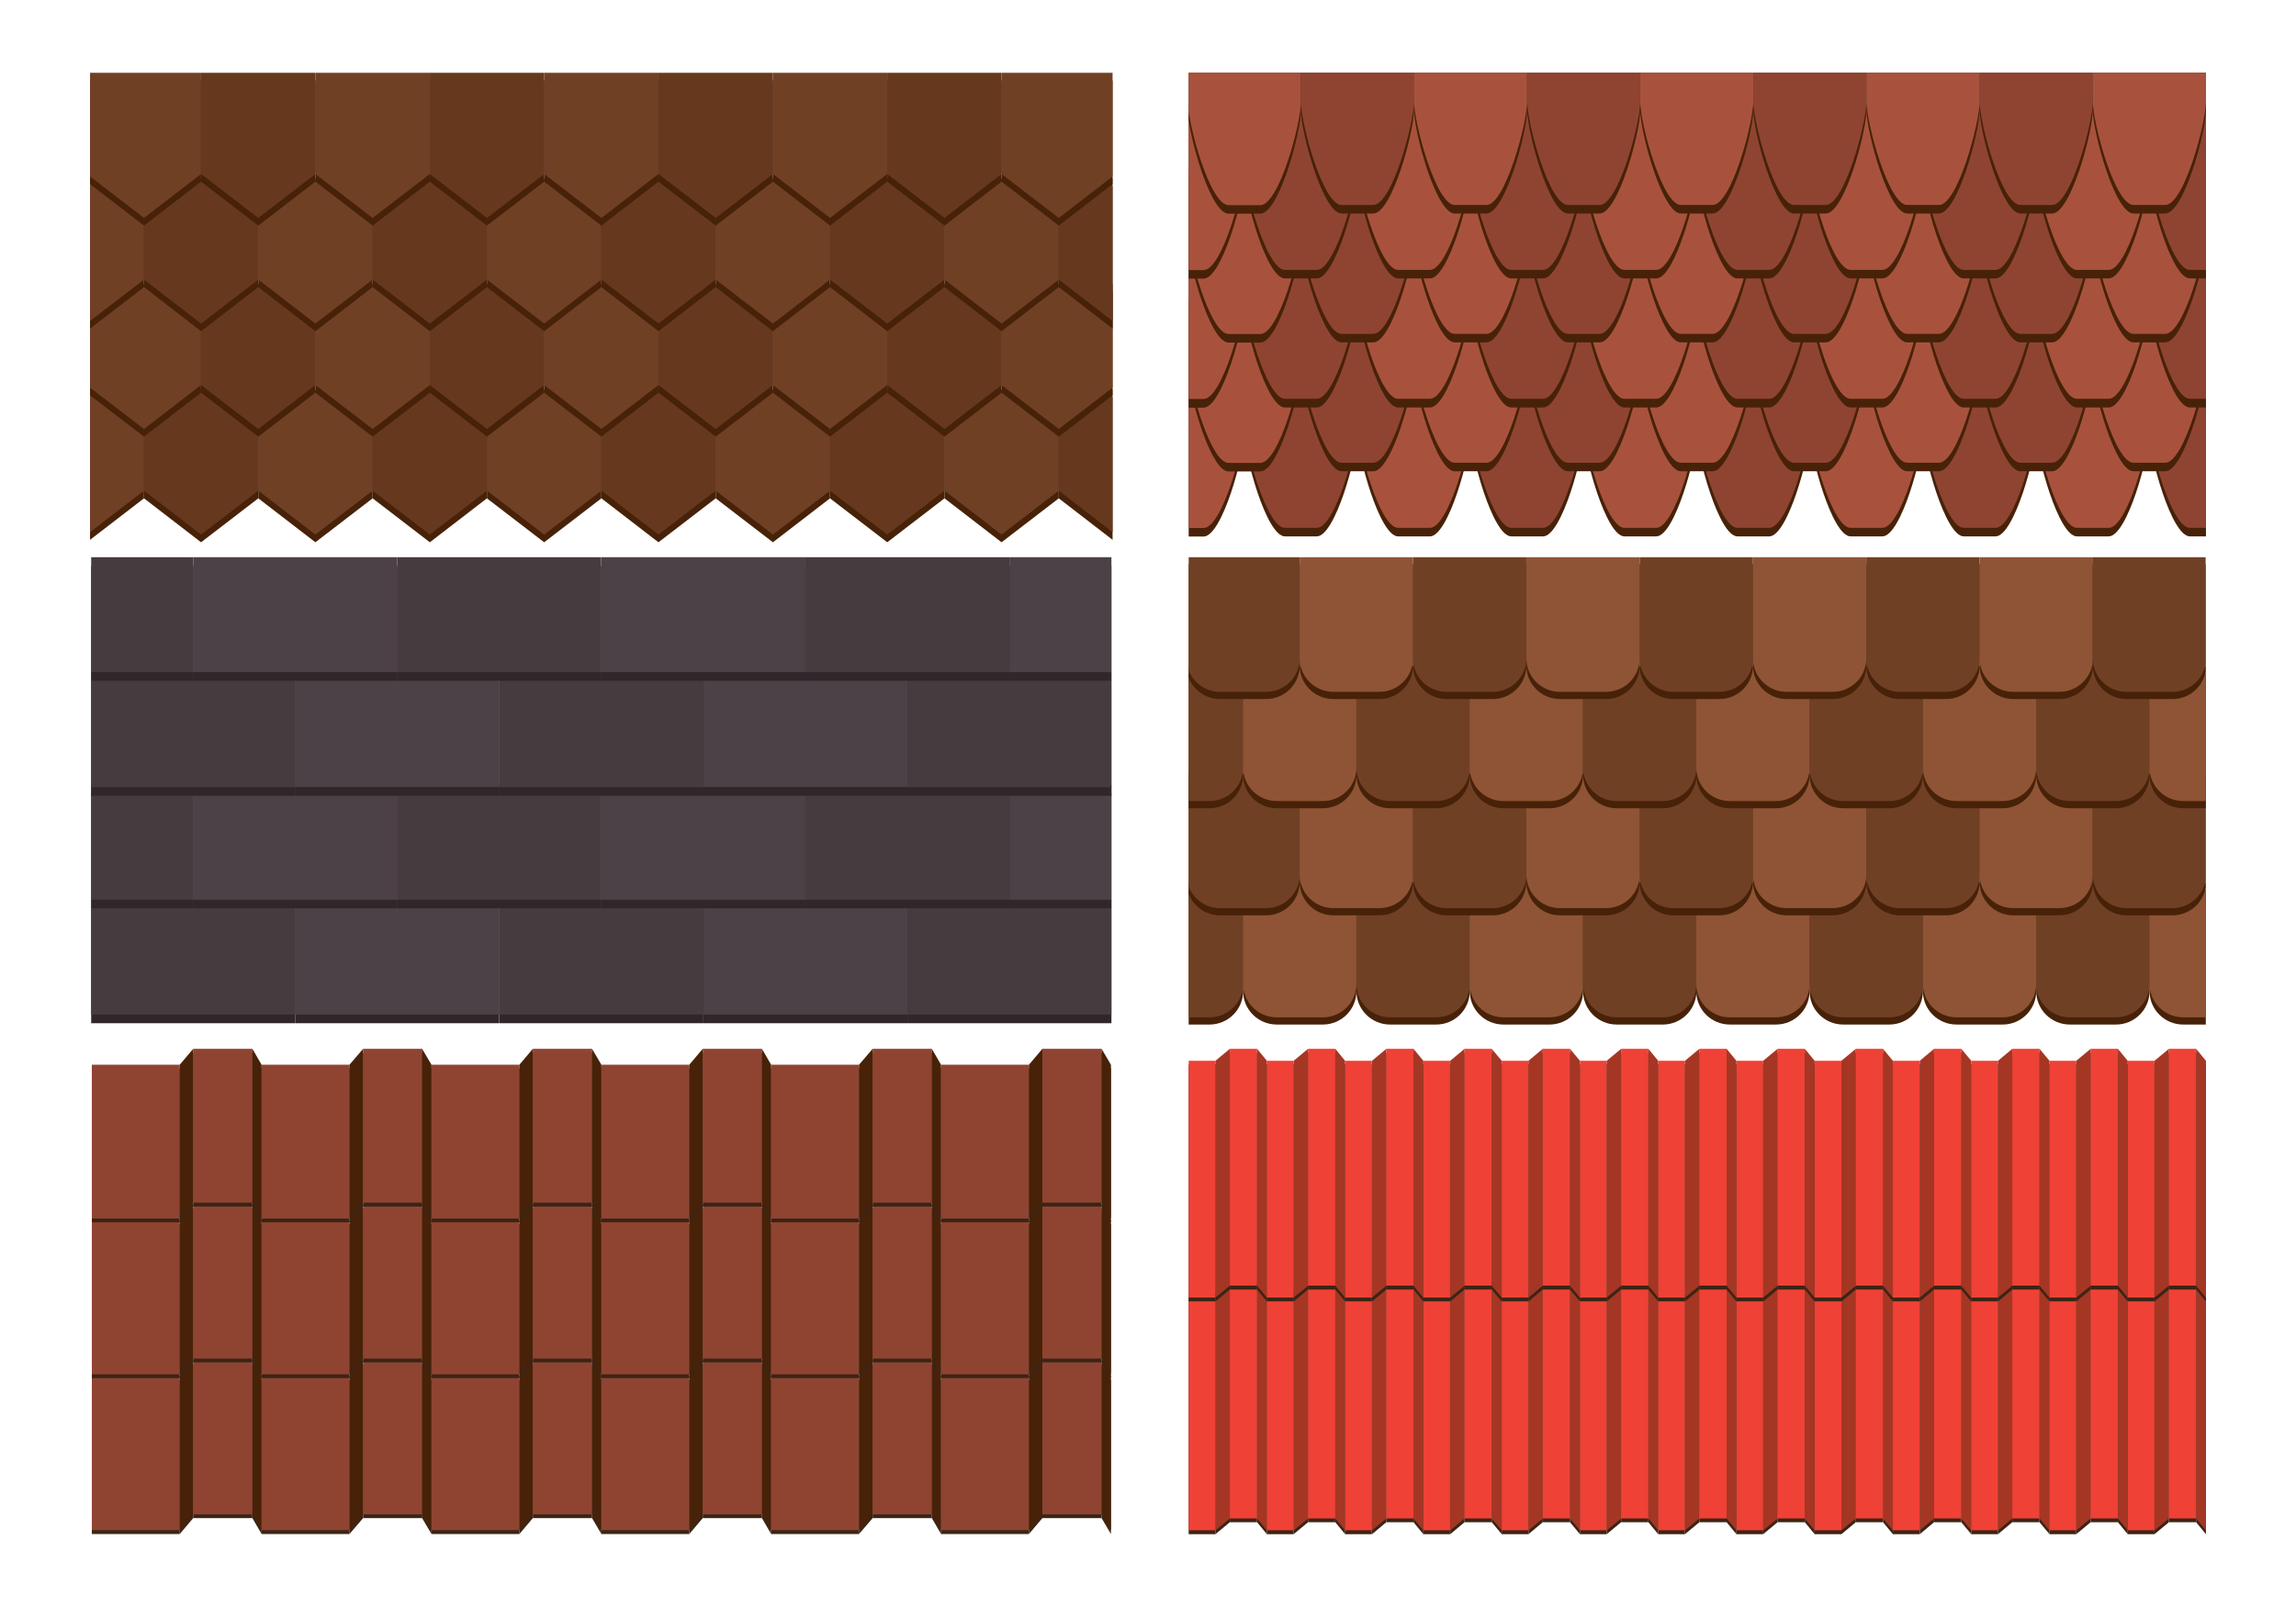 <?xml version="1.0" encoding="utf-8"?>
<!-- Generator: Adobe Illustrator 18.0.0, SVG Export Plug-In . SVG Version: 6.00 Build 0)  -->
<!DOCTYPE svg PUBLIC "-//W3C//DTD SVG 1.1//EN" "http://www.w3.org/Graphics/SVG/1.1/DTD/svg11.dtd">
<svg version="1.1" id="Layer_1" xmlns="http://www.w3.org/2000/svg" xmlns:xlink="http://www.w3.org/1999/xlink" x="0px" y="0px"
	 viewBox="0 0 1400 980" enable-background="new 0 0 1400 980" xml:space="preserve">
<g>
	<g>
		<g>
			<g>
				<rect x="56" y="841.7" fill="#3C2415" width="53.6" height="93.8"/>
				<polygon fill="#3C2415" points="117.8,832 109.6,841.7 109.6,935.5 117.8,925.8 				"/>
				<rect x="117.8" y="832" fill="#3C2415" width="36.1" height="93.8"/>
				<polygon fill="#3C2415" points="159.5,935.5 153.9,925.8 153.9,832 159.5,841.7 				"/>
				<rect x="56" y="839.3" fill="#8F4432" width="53.6" height="93.8"/>
				<polygon fill="#472208" points="117.8,829.7 109.6,839.3 109.6,933.1 117.8,923.5 				"/>
				<rect x="117.8" y="829.7" fill="#8F4432" width="36.1" height="93.8"/>
				<polygon fill="#472208" points="159.5,933.1 153.9,923.5 153.9,829.7 159.5,839.3 				"/>
			</g>
			<g>
				<rect x="159.5" y="841.7" fill="#3C2415" width="53.6" height="93.8"/>
				<polygon fill="#3C2415" points="221.4,832 213.1,841.7 213.1,935.5 221.4,925.8 				"/>
				<rect x="221.4" y="832" fill="#3C2415" width="36.1" height="93.8"/>
				<polygon fill="#3C2415" points="263.1,935.5 257.4,925.8 257.4,832 263.1,841.7 				"/>
				<rect x="159.5" y="839.3" fill="#8F4432" width="53.6" height="93.8"/>
				<polygon fill="#472208" points="221.4,829.7 213.1,839.3 213.1,933.1 221.4,923.5 				"/>
				<rect x="221.4" y="829.7" fill="#8F4432" width="36.1" height="93.8"/>
				<polygon fill="#472208" points="263.1,933.1 257.4,923.5 257.4,829.7 263.1,839.3 				"/>
			</g>
			<g>
				<rect x="263.1" y="841.7" fill="#3C2415" width="53.6" height="93.8"/>
				<polygon fill="#3C2415" points="324.9,832 316.7,841.7 316.7,935.5 324.9,925.8 				"/>
				<rect x="324.9" y="832" fill="#3C2415" width="36.1" height="93.8"/>
				<polygon fill="#3C2415" points="366.7,935.5 361,925.8 361,832 366.7,841.7 				"/>
				<rect x="263.1" y="839.3" fill="#8F4432" width="53.6" height="93.8"/>
				<polygon fill="#472208" points="324.9,829.7 316.7,839.3 316.7,933.1 324.9,923.5 				"/>
				<rect x="324.9" y="829.7" fill="#8F4432" width="36.1" height="93.8"/>
				<polygon fill="#472208" points="366.7,933.1 361,923.5 361,829.7 366.7,839.3 				"/>
			</g>
			<g>
				<rect x="366.7" y="841.7" fill="#3C2415" width="53.6" height="93.8"/>
				<polygon fill="#3C2415" points="428.5,832 420.3,841.7 420.3,935.5 428.5,925.8 				"/>
				<rect x="428.5" y="832" fill="#3C2415" width="36.1" height="93.8"/>
				<polygon fill="#3C2415" points="470.2,935.5 464.6,925.8 464.6,832 470.2,841.7 				"/>
				<rect x="366.7" y="839.3" fill="#8F4432" width="53.6" height="93.8"/>
				<polygon fill="#472208" points="428.5,829.7 420.3,839.3 420.3,933.1 428.5,923.5 				"/>
				<rect x="428.5" y="829.7" fill="#8F4432" width="36.1" height="93.8"/>
				<polygon fill="#472208" points="470.2,933.1 464.6,923.5 464.6,829.7 470.2,839.3 				"/>
			</g>
			<g>
				<rect x="470.2" y="841.7" fill="#3C2415" width="53.6" height="93.8"/>
				<polygon fill="#3C2415" points="532.1,832 523.8,841.7 523.8,935.5 532.1,925.8 				"/>
				<rect x="532.1" y="832" fill="#3C2415" width="36.1" height="93.8"/>
				<polygon fill="#3C2415" points="573.8,935.5 568.2,925.8 568.2,832 573.8,841.7 				"/>
				<rect x="470.2" y="839.3" fill="#8F4432" width="53.6" height="93.8"/>
				<polygon fill="#472208" points="532.1,829.7 523.8,839.3 523.8,933.1 532.1,923.5 				"/>
				<rect x="532.1" y="829.7" fill="#8F4432" width="36.1" height="93.8"/>
				<polygon fill="#472208" points="573.8,933.1 568.2,923.5 568.2,829.7 573.8,839.3 				"/>
			</g>
			<g>
				<rect x="573.8" y="841.7" fill="#3C2415" width="53.6" height="93.8"/>
				<polygon fill="#3C2415" points="635.6,832 627.4,841.7 627.4,935.5 635.6,925.8 				"/>
				<rect x="635.6" y="832" fill="#3C2415" width="36.1" height="93.8"/>
				<polygon fill="#3C2415" points="677.4,935.5 671.7,925.8 671.7,832 677.4,841.7 				"/>
				<rect x="573.8" y="839.3" fill="#8F4432" width="53.6" height="93.8"/>
				<polygon fill="#472208" points="635.6,829.7 627.4,839.3 627.4,933.1 635.6,923.5 				"/>
				<rect x="635.6" y="829.7" fill="#8F4432" width="36.1" height="93.8"/>
				<polygon fill="#472208" points="677.4,933.1 671.7,923.5 671.7,829.7 677.4,839.3 				"/>
			</g>
		</g>
		<g>
			<g>
				<rect x="56" y="746.6" fill="#3C2415" width="53.6" height="93.8"/>
				<polygon fill="#3C2415" points="117.8,737 109.6,746.6 109.6,840.4 117.8,830.8 				"/>
				<rect x="117.8" y="737" fill="#3C2415" width="36.1" height="93.8"/>
				<polygon fill="#3C2415" points="159.5,840.4 153.9,830.8 153.9,737 159.5,746.6 				"/>
				<rect x="56" y="744.3" fill="#8F4432" width="53.6" height="93.8"/>
				<polygon fill="#472208" points="117.8,734.7 109.6,744.3 109.6,838.1 117.8,828.5 				"/>
				<rect x="117.8" y="734.7" fill="#8F4432" width="36.1" height="93.8"/>
				<polygon fill="#472208" points="159.5,838.1 153.9,828.5 153.9,734.7 159.5,744.3 				"/>
			</g>
			<g>
				<rect x="159.5" y="746.6" fill="#3C2415" width="53.6" height="93.8"/>
				<polygon fill="#3C2415" points="221.4,737 213.1,746.6 213.1,840.4 221.4,830.8 				"/>
				<rect x="221.4" y="737" fill="#3C2415" width="36.1" height="93.8"/>
				<polygon fill="#3C2415" points="263.1,840.4 257.4,830.8 257.4,737 263.1,746.6 				"/>
				<rect x="159.5" y="744.3" fill="#8F4432" width="53.6" height="93.8"/>
				<polygon fill="#472208" points="221.4,734.7 213.1,744.3 213.1,838.1 221.4,828.5 				"/>
				<rect x="221.4" y="734.7" fill="#8F4432" width="36.1" height="93.8"/>
				<polygon fill="#472208" points="263.1,838.1 257.4,828.5 257.4,734.7 263.1,744.3 				"/>
			</g>
			<g>
				<rect x="263.1" y="746.6" fill="#3C2415" width="53.6" height="93.8"/>
				<polygon fill="#3C2415" points="324.9,737 316.7,746.6 316.7,840.4 324.9,830.8 				"/>
				<rect x="324.9" y="737" fill="#3C2415" width="36.1" height="93.8"/>
				<polygon fill="#3C2415" points="366.7,840.4 361,830.8 361,737 366.7,746.6 				"/>
				<rect x="263.1" y="744.3" fill="#8F4432" width="53.6" height="93.8"/>
				<polygon fill="#472208" points="324.9,734.7 316.7,744.3 316.7,838.1 324.9,828.5 				"/>
				<rect x="324.9" y="734.7" fill="#8F4432" width="36.1" height="93.8"/>
				<polygon fill="#472208" points="366.7,838.1 361,828.5 361,734.7 366.7,744.3 				"/>
			</g>
			<g>
				<rect x="366.7" y="746.6" fill="#3C2415" width="53.6" height="93.8"/>
				<polygon fill="#3C2415" points="428.5,737 420.3,746.6 420.3,840.4 428.5,830.8 				"/>
				<rect x="428.5" y="737" fill="#3C2415" width="36.1" height="93.8"/>
				<polygon fill="#3C2415" points="470.2,840.4 464.6,830.8 464.6,737 470.2,746.6 				"/>
				<rect x="366.7" y="744.3" fill="#8F4432" width="53.6" height="93.8"/>
				<polygon fill="#472208" points="428.5,734.7 420.3,744.3 420.3,838.1 428.5,828.5 				"/>
				<rect x="428.5" y="734.7" fill="#8F4432" width="36.1" height="93.8"/>
				<polygon fill="#472208" points="470.2,838.1 464.6,828.5 464.6,734.7 470.2,744.3 				"/>
			</g>
			<g>
				<rect x="470.2" y="746.6" fill="#3C2415" width="53.6" height="93.8"/>
				<polygon fill="#3C2415" points="532.1,737 523.8,746.6 523.8,840.4 532.1,830.8 				"/>
				<rect x="532.1" y="737" fill="#3C2415" width="36.1" height="93.8"/>
				<polygon fill="#3C2415" points="573.8,840.4 568.2,830.8 568.2,737 573.8,746.6 				"/>
				<rect x="470.2" y="744.3" fill="#8F4432" width="53.6" height="93.8"/>
				<polygon fill="#472208" points="532.1,734.7 523.8,744.3 523.8,838.1 532.1,828.5 				"/>
				<rect x="532.1" y="734.7" fill="#8F4432" width="36.1" height="93.8"/>
				<polygon fill="#472208" points="573.8,838.1 568.2,828.5 568.2,734.7 573.8,744.3 				"/>
			</g>
			<g>
				<rect x="573.8" y="746.6" fill="#3C2415" width="53.6" height="93.8"/>
				<polygon fill="#3C2415" points="635.6,737 627.4,746.6 627.4,840.4 635.6,830.8 				"/>
				<rect x="635.6" y="737" fill="#3C2415" width="36.1" height="93.8"/>
				<polygon fill="#3C2415" points="677.4,840.4 671.7,830.8 671.7,737 677.4,746.6 				"/>
				<rect x="573.8" y="744.3" fill="#8F4432" width="53.6" height="93.8"/>
				<polygon fill="#472208" points="635.6,734.7 627.4,744.3 627.4,838.1 635.6,828.5 				"/>
				<rect x="635.6" y="734.7" fill="#8F4432" width="36.1" height="93.8"/>
				<polygon fill="#472208" points="677.4,838.1 671.7,828.5 671.7,734.7 677.4,744.3 				"/>
			</g>
		</g>
		<g>
			<g>
				<rect x="56" y="651.6" fill="#3C2415" width="53.6" height="93.8"/>
				<polygon fill="#3C2415" points="117.8,642 109.6,651.6 109.6,745.4 117.8,735.7 				"/>
				<rect x="117.8" y="642" fill="#3C2415" width="36.1" height="93.8"/>
				<polygon fill="#3C2415" points="159.5,745.4 153.9,735.7 153.9,642 159.5,651.6 				"/>
				<rect x="56" y="649.3" fill="#8F4432" width="53.6" height="93.8"/>
				<polygon fill="#472208" points="117.8,639.6 109.6,649.3 109.6,743.1 117.8,733.4 				"/>
				<rect x="117.8" y="639.6" fill="#8F4432" width="36.1" height="93.8"/>
				<polygon fill="#472208" points="159.5,743.1 153.9,733.4 153.9,639.6 159.5,649.3 				"/>
			</g>
			<g>
				<rect x="159.5" y="651.6" fill="#3C2415" width="53.6" height="93.8"/>
				<polygon fill="#3C2415" points="221.4,642 213.1,651.6 213.1,745.4 221.4,735.7 				"/>
				<rect x="221.4" y="642" fill="#3C2415" width="36.1" height="93.8"/>
				<polygon fill="#3C2415" points="263.1,745.4 257.4,735.7 257.4,642 263.1,651.6 				"/>
				<rect x="159.5" y="649.3" fill="#8F4432" width="53.6" height="93.8"/>
				<polygon fill="#472208" points="221.4,639.6 213.1,649.3 213.1,743.1 221.4,733.4 				"/>
				<rect x="221.4" y="639.6" fill="#8F4432" width="36.1" height="93.8"/>
				<polygon fill="#472208" points="263.1,743.1 257.4,733.4 257.4,639.6 263.1,649.3 				"/>
			</g>
			<g>
				<rect x="263.1" y="651.6" fill="#3C2415" width="53.6" height="93.8"/>
				<polygon fill="#3C2415" points="324.9,642 316.7,651.6 316.7,745.4 324.9,735.7 				"/>
				<rect x="324.9" y="642" fill="#3C2415" width="36.1" height="93.8"/>
				<polygon fill="#3C2415" points="366.7,745.4 361,735.7 361,642 366.7,651.6 				"/>
				<rect x="263.1" y="649.3" fill="#8F4432" width="53.6" height="93.8"/>
				<polygon fill="#472208" points="324.9,639.6 316.7,649.3 316.7,743.1 324.9,733.4 				"/>
				<rect x="324.9" y="639.6" fill="#8F4432" width="36.1" height="93.8"/>
				<polygon fill="#472208" points="366.7,743.1 361,733.4 361,639.6 366.7,649.3 				"/>
			</g>
			<g>
				<rect x="366.7" y="651.6" fill="#3C2415" width="53.6" height="93.8"/>
				<polygon fill="#3C2415" points="428.5,642 420.3,651.6 420.3,745.4 428.5,735.7 				"/>
				<rect x="428.5" y="642" fill="#3C2415" width="36.1" height="93.8"/>
				<polygon fill="#3C2415" points="470.2,745.4 464.6,735.7 464.6,642 470.2,651.6 				"/>
				<rect x="366.7" y="649.3" fill="#8F4432" width="53.6" height="93.8"/>
				<polygon fill="#472208" points="428.5,639.6 420.3,649.3 420.3,743.1 428.5,733.4 				"/>
				<rect x="428.5" y="639.6" fill="#8F4432" width="36.1" height="93.8"/>
				<polygon fill="#472208" points="470.2,743.1 464.6,733.4 464.6,639.6 470.2,649.3 				"/>
			</g>
			<g>
				<rect x="470.2" y="651.6" fill="#3C2415" width="53.6" height="93.8"/>
				<polygon fill="#3C2415" points="532.1,642 523.8,651.6 523.8,745.4 532.1,735.7 				"/>
				<rect x="532.1" y="642" fill="#3C2415" width="36.1" height="93.8"/>
				<polygon fill="#3C2415" points="573.8,745.4 568.2,735.7 568.2,642 573.8,651.6 				"/>
				<rect x="470.2" y="649.3" fill="#8F4432" width="53.6" height="93.8"/>
				<polygon fill="#472208" points="532.1,639.6 523.8,649.3 523.8,743.1 532.1,733.4 				"/>
				<rect x="532.1" y="639.6" fill="#8F4432" width="36.1" height="93.8"/>
				<polygon fill="#472208" points="573.8,743.1 568.2,733.4 568.2,639.6 573.8,649.3 				"/>
			</g>
			<g>
				<rect x="573.8" y="651.6" fill="#3C2415" width="53.6" height="93.8"/>
				<polygon fill="#3C2415" points="635.6,642 627.4,651.6 627.4,745.4 635.6,735.7 				"/>
				<rect x="635.6" y="642" fill="#3C2415" width="36.1" height="93.8"/>
				<polygon fill="#3C2415" points="677.4,745.4 671.7,735.7 671.7,642 677.4,651.6 				"/>
				<rect x="573.8" y="649.3" fill="#8F4432" width="53.6" height="93.8"/>
				<polygon fill="#472208" points="635.6,639.6 627.4,649.3 627.4,743.1 635.6,733.4 				"/>
				<rect x="635.6" y="639.6" fill="#8F4432" width="36.1" height="93.8"/>
				<polygon fill="#472208" points="677.4,743.1 671.7,733.4 671.7,639.6 677.4,649.3 				"/>
			</g>
		</g>
	</g>
	<g>
		<g>
			<g>
				<rect x="724.8" y="791.2" fill="#3C2415" width="16.3" height="144.4"/>
				<polygon fill="#3C2415" points="749.9,783.9 741.1,791.2 741.1,935.6 749.9,928.3 				"/>
				<rect x="749.9" y="783.9" fill="#3C2415" width="16.6" height="144.4"/>
				<polygon fill="#3C2415" points="772.5,935.6 766.5,928.3 766.5,783.9 772.5,791.2 				"/>
				<rect x="724.8" y="788.8" fill="#EF4136" width="16.3" height="144.4"/>
				<polygon fill="#A53624" points="749.9,781.6 741.1,788.8 741.1,933.3 749.9,926 				"/>
				<rect x="749.9" y="781.6" fill="#EF4136" width="16.6" height="144.4"/>
				<polygon fill="#A53624" points="772.5,933.3 766.5,926 766.5,781.6 772.5,788.8 				"/>
			</g>
			<g>
				<rect x="772.5" y="791.2" fill="#3C2415" width="16.3" height="144.4"/>
				<polygon fill="#3C2415" points="797.6,783.9 788.8,791.2 788.8,935.6 797.6,928.3 				"/>
				<rect x="797.6" y="783.9" fill="#3C2415" width="16.6" height="144.4"/>
				<polygon fill="#3C2415" points="820.2,935.6 814.2,928.3 814.2,783.9 820.2,791.2 				"/>
				<rect x="772.5" y="788.8" fill="#EF4136" width="16.3" height="144.4"/>
				<polygon fill="#A53624" points="797.6,781.6 788.8,788.8 788.8,933.3 797.6,926 				"/>
				<rect x="797.6" y="781.6" fill="#EF4136" width="16.6" height="144.4"/>
				<polygon fill="#A53624" points="820.2,933.3 814.2,926 814.2,781.6 820.2,788.8 				"/>
			</g>
			<g>
				<rect x="820.2" y="791.2" fill="#3C2415" width="16.3" height="144.4"/>
				<polygon fill="#3C2415" points="845.3,783.9 836.6,791.2 836.6,935.6 845.3,928.3 				"/>
				<rect x="845.3" y="783.9" fill="#3C2415" width="16.6" height="144.4"/>
				<polygon fill="#3C2415" points="867.9,935.6 861.9,928.3 861.9,783.9 867.9,791.2 				"/>
				<rect x="820.2" y="788.8" fill="#EF4136" width="16.3" height="144.4"/>
				<polygon fill="#A53624" points="845.3,781.6 836.6,788.8 836.6,933.3 845.3,926 				"/>
				<rect x="845.3" y="781.6" fill="#EF4136" width="16.6" height="144.4"/>
				<polygon fill="#A53624" points="867.9,933.3 861.9,926 861.9,781.6 867.9,788.8 				"/>
			</g>
			<g>
				<rect x="867.9" y="791.2" fill="#3C2415" width="16.3" height="144.4"/>
				<polygon fill="#3C2415" points="893,783.9 884.3,791.2 884.3,935.6 893,928.3 				"/>
				<rect x="893" y="783.9" fill="#3C2415" width="16.6" height="144.4"/>
				<polygon fill="#3C2415" points="915.7,935.6 909.6,928.3 909.6,783.9 915.7,791.2 				"/>
				<rect x="867.9" y="788.8" fill="#EF4136" width="16.3" height="144.4"/>
				<polygon fill="#A53624" points="893,781.6 884.3,788.8 884.3,933.3 893,926 				"/>
				<rect x="893" y="781.6" fill="#EF4136" width="16.6" height="144.4"/>
				<polygon fill="#A53624" points="915.7,933.3 909.6,926 909.6,781.6 915.7,788.8 				"/>
			</g>
			<g>
				<rect x="915.7" y="791.2" fill="#3C2415" width="16.3" height="144.4"/>
				<polygon fill="#3C2415" points="940.7,783.9 932,791.2 932,935.6 940.7,928.3 				"/>
				<rect x="940.7" y="783.9" fill="#3C2415" width="16.6" height="144.4"/>
				<polygon fill="#3C2415" points="963.4,935.6 957.3,928.3 957.3,783.9 963.4,791.2 				"/>
				<rect x="915.7" y="788.8" fill="#EF4136" width="16.3" height="144.4"/>
				<polygon fill="#A53624" points="940.7,781.6 932,788.8 932,933.3 940.7,926 				"/>
				<rect x="940.7" y="781.6" fill="#EF4136" width="16.6" height="144.4"/>
				<polygon fill="#A53624" points="963.4,933.3 957.3,926 957.3,781.6 963.4,788.8 				"/>
			</g>
			<g>
				<rect x="963.4" y="791.2" fill="#3C2415" width="16.3" height="144.4"/>
				<polygon fill="#3C2415" points="988.5,783.9 979.7,791.2 979.7,935.6 988.5,928.3 				"/>
				<rect x="988.5" y="783.9" fill="#3C2415" width="16.6" height="144.4"/>
				<polygon fill="#3C2415" points="1011.1,935.6 1005.1,928.3 1005.1,783.9 1011.1,791.2 				"/>
				<rect x="963.4" y="788.8" fill="#EF4136" width="16.3" height="144.4"/>
				<polygon fill="#A53624" points="988.5,781.6 979.7,788.8 979.7,933.3 988.5,926 				"/>
				<rect x="988.5" y="781.6" fill="#EF4136" width="16.6" height="144.4"/>
				<polygon fill="#A53624" points="1011.1,933.3 1005.1,926 1005.1,781.6 1011.1,788.8 				"/>
			</g>
			<g>
				<rect x="1011.1" y="791.2" fill="#3C2415" width="16.3" height="144.4"/>
				<polygon fill="#3C2415" points="1036.2,783.9 1027.4,791.2 1027.4,935.6 1036.2,928.3 				"/>
				<rect x="1036.2" y="783.9" fill="#3C2415" width="16.6" height="144.4"/>
				<polygon fill="#3C2415" points="1058.8,935.6 1052.8,928.3 1052.8,783.9 1058.8,791.2 				"/>
				<rect x="1011.1" y="788.8" fill="#EF4136" width="16.3" height="144.4"/>
				<polygon fill="#A53624" points="1036.2,781.6 1027.4,788.8 1027.4,933.3 1036.2,926 				"/>
				<rect x="1036.2" y="781.6" fill="#EF4136" width="16.6" height="144.4"/>
				<polygon fill="#A53624" points="1058.8,933.3 1052.8,926 1052.8,781.6 1058.8,788.8 				"/>
			</g>
			<g>
				<rect x="1058.8" y="791.2" fill="#3C2415" width="16.3" height="144.4"/>
				<polygon fill="#3C2415" points="1083.9,783.9 1075.1,791.2 1075.1,935.6 1083.9,928.3 				"/>
				<rect x="1083.9" y="783.9" fill="#3C2415" width="16.6" height="144.4"/>
				<polygon fill="#3C2415" points="1106.5,935.6 1100.5,928.3 1100.5,783.9 1106.5,791.2 				"/>
				<rect x="1058.8" y="788.8" fill="#EF4136" width="16.3" height="144.4"/>
				<polygon fill="#A53624" points="1083.9,781.6 1075.1,788.8 1075.1,933.3 1083.9,926 				"/>
				<rect x="1083.9" y="781.6" fill="#EF4136" width="16.6" height="144.4"/>
				<polygon fill="#A53624" points="1106.5,933.3 1100.5,926 1100.5,781.6 1106.5,788.8 				"/>
			</g>
			<g>
				<rect x="1106.5" y="791.2" fill="#3C2415" width="16.3" height="144.4"/>
				<polygon fill="#3C2415" points="1131.6,783.9 1122.8,791.2 1122.8,935.6 1131.6,928.3 				"/>
				<rect x="1131.6" y="783.9" fill="#3C2415" width="16.6" height="144.4"/>
				<polygon fill="#3C2415" points="1154.2,935.6 1148.2,928.3 1148.2,783.9 1154.2,791.2 				"/>
				<rect x="1106.5" y="788.8" fill="#EF4136" width="16.3" height="144.4"/>
				<polygon fill="#A53624" points="1131.6,781.6 1122.8,788.8 1122.8,933.3 1131.6,926 				"/>
				<rect x="1131.6" y="781.6" fill="#EF4136" width="16.6" height="144.4"/>
				<polygon fill="#A53624" points="1154.2,933.3 1148.2,926 1148.2,781.6 1154.2,788.8 				"/>
			</g>
			<g>
				<rect x="1154.2" y="791.2" fill="#3C2415" width="16.3" height="144.4"/>
				<polygon fill="#3C2415" points="1179.3,783.9 1170.6,791.2 1170.6,935.6 1179.3,928.3 				"/>
				<rect x="1179.3" y="783.9" fill="#3C2415" width="16.6" height="144.4"/>
				<polygon fill="#3C2415" points="1202,935.6 1195.9,928.3 1195.9,783.9 1202,791.2 				"/>
				<rect x="1154.2" y="788.8" fill="#EF4136" width="16.3" height="144.4"/>
				<polygon fill="#A53624" points="1179.3,781.6 1170.6,788.8 1170.6,933.3 1179.3,926 				"/>
				<rect x="1179.3" y="781.6" fill="#EF4136" width="16.6" height="144.4"/>
				<polygon fill="#A53624" points="1202,933.3 1195.9,926 1195.9,781.6 1202,788.8 				"/>
			</g>
			<g>
				<rect x="1202" y="791.2" fill="#3C2415" width="16.3" height="144.4"/>
				<polygon fill="#3C2415" points="1227,783.9 1218.3,791.2 1218.3,935.6 1227,928.3 				"/>
				<rect x="1227" y="783.9" fill="#3C2415" width="16.6" height="144.4"/>
				<polygon fill="#3C2415" points="1249.7,935.6 1243.6,928.3 1243.6,783.9 1249.7,791.2 				"/>
				<rect x="1202" y="788.8" fill="#EF4136" width="16.3" height="144.4"/>
				<polygon fill="#A53624" points="1227,781.6 1218.3,788.8 1218.3,933.3 1227,926 				"/>
				<rect x="1227" y="781.6" fill="#EF4136" width="16.6" height="144.4"/>
				<polygon fill="#A53624" points="1249.7,933.3 1243.6,926 1243.6,781.6 1249.7,788.8 				"/>
			</g>
			<g>
				<rect x="1249.7" y="791.2" fill="#3C2415" width="16.3" height="144.4"/>
				<polygon fill="#3C2415" points="1274.8,783.9 1266,791.2 1266,935.6 1274.8,928.3 				"/>
				<rect x="1274.8" y="783.9" fill="#3C2415" width="16.6" height="144.4"/>
				<polygon fill="#3C2415" points="1297.4,935.6 1291.4,928.3 1291.4,783.9 1297.4,791.2 				"/>
				<rect x="1249.7" y="788.8" fill="#EF4136" width="16.3" height="144.4"/>
				<polygon fill="#A53624" points="1274.8,781.6 1266,788.8 1266,933.3 1274.8,926 				"/>
				<rect x="1274.8" y="781.6" fill="#EF4136" width="16.6" height="144.4"/>
				<polygon fill="#A53624" points="1297.4,933.3 1291.4,926 1291.4,781.6 1297.4,788.8 				"/>
			</g>
			<g>
				<rect x="1297.4" y="791.2" fill="#3C2415" width="16.3" height="144.4"/>
				<polygon fill="#3C2415" points="1322.5,783.9 1313.7,791.2 1313.7,935.6 1322.5,928.3 				"/>
				<rect x="1322.5" y="783.9" fill="#3C2415" width="16.6" height="144.4"/>
				<polygon fill="#3C2415" points="1345.1,935.6 1339.1,928.3 1339.1,783.9 1345.1,791.2 				"/>
				<rect x="1297.4" y="788.8" fill="#EF4136" width="16.3" height="144.4"/>
				<polygon fill="#A53624" points="1322.5,781.6 1313.7,788.8 1313.7,933.3 1322.5,926 				"/>
				<rect x="1322.5" y="781.6" fill="#EF4136" width="16.6" height="144.4"/>
				<polygon fill="#A53624" points="1345.1,933.3 1339.1,926 1339.1,781.6 1345.1,788.8 				"/>
			</g>
		</g>
		<g>
			<g>
				<rect x="724.8" y="649.2" fill="#3C2415" width="16.3" height="144.4"/>
				<polygon fill="#3C2415" points="749.9,642 741.1,649.2 741.1,793.7 749.9,786.4 				"/>
				<rect x="749.9" y="642" fill="#3C2415" width="16.6" height="144.4"/>
				<polygon fill="#3C2415" points="772.5,793.7 766.5,786.4 766.5,642 772.5,649.2 				"/>
				<rect x="724.8" y="646.9" fill="#EF4136" width="16.3" height="144.4"/>
				<polygon fill="#A53624" points="749.9,639.6 741.1,646.9 741.1,791.3 749.9,784.1 				"/>
				<rect x="749.9" y="639.6" fill="#EF4136" width="16.6" height="144.4"/>
				<polygon fill="#A53624" points="772.5,791.3 766.5,784.1 766.5,639.6 772.5,646.9 				"/>
			</g>
			<g>
				<rect x="772.5" y="649.2" fill="#3C2415" width="16.3" height="144.4"/>
				<polygon fill="#3C2415" points="797.6,642 788.8,649.2 788.8,793.7 797.6,786.4 				"/>
				<rect x="797.6" y="642" fill="#3C2415" width="16.6" height="144.4"/>
				<polygon fill="#3C2415" points="820.2,793.7 814.2,786.4 814.2,642 820.2,649.2 				"/>
				<rect x="772.5" y="646.9" fill="#EF4136" width="16.3" height="144.4"/>
				<polygon fill="#A53624" points="797.6,639.6 788.8,646.9 788.8,791.3 797.6,784.1 				"/>
				<rect x="797.6" y="639.6" fill="#EF4136" width="16.6" height="144.4"/>
				<polygon fill="#A53624" points="820.2,791.3 814.2,784.1 814.2,639.6 820.2,646.9 				"/>
			</g>
			<g>
				<rect x="820.2" y="649.2" fill="#3C2415" width="16.3" height="144.4"/>
				<polygon fill="#3C2415" points="845.3,642 836.6,649.2 836.6,793.7 845.3,786.4 				"/>
				<rect x="845.3" y="642" fill="#3C2415" width="16.6" height="144.4"/>
				<polygon fill="#3C2415" points="867.9,793.7 861.9,786.4 861.9,642 867.9,649.2 				"/>
				<rect x="820.2" y="646.9" fill="#EF4136" width="16.3" height="144.4"/>
				<polygon fill="#A53624" points="845.3,639.6 836.6,646.9 836.6,791.3 845.3,784.1 				"/>
				<rect x="845.3" y="639.6" fill="#EF4136" width="16.6" height="144.4"/>
				<polygon fill="#A53624" points="867.9,791.3 861.9,784.1 861.9,639.6 867.9,646.9 				"/>
			</g>
			<g>
				<rect x="867.9" y="649.2" fill="#3C2415" width="16.3" height="144.4"/>
				<polygon fill="#3C2415" points="893,642 884.3,649.2 884.3,793.7 893,786.4 				"/>
				<rect x="893" y="642" fill="#3C2415" width="16.6" height="144.4"/>
				<polygon fill="#3C2415" points="915.7,793.7 909.6,786.4 909.6,642 915.7,649.2 				"/>
				<rect x="867.9" y="646.9" fill="#EF4136" width="16.3" height="144.4"/>
				<polygon fill="#A53624" points="893,639.6 884.3,646.9 884.3,791.3 893,784.1 				"/>
				<rect x="893" y="639.6" fill="#EF4136" width="16.6" height="144.4"/>
				<polygon fill="#A53624" points="915.7,791.3 909.6,784.1 909.6,639.6 915.7,646.9 				"/>
			</g>
			<g>
				<rect x="915.7" y="649.2" fill="#3C2415" width="16.3" height="144.4"/>
				<polygon fill="#3C2415" points="940.7,642 932,649.2 932,793.7 940.7,786.4 				"/>
				<rect x="940.7" y="642" fill="#3C2415" width="16.6" height="144.4"/>
				<polygon fill="#3C2415" points="963.4,793.7 957.3,786.4 957.3,642 963.4,649.2 				"/>
				<rect x="915.7" y="646.9" fill="#EF4136" width="16.3" height="144.4"/>
				<polygon fill="#A53624" points="940.7,639.6 932,646.9 932,791.3 940.7,784.1 				"/>
				<rect x="940.7" y="639.6" fill="#EF4136" width="16.6" height="144.4"/>
				<polygon fill="#A53624" points="963.4,791.3 957.3,784.1 957.3,639.6 963.4,646.9 				"/>
			</g>
			<g>
				<rect x="963.4" y="649.2" fill="#3C2415" width="16.3" height="144.4"/>
				<polygon fill="#3C2415" points="988.5,642 979.7,649.2 979.7,793.7 988.5,786.4 				"/>
				<rect x="988.5" y="642" fill="#3C2415" width="16.6" height="144.4"/>
				<polygon fill="#3C2415" points="1011.1,793.7 1005.1,786.4 1005.1,642 1011.1,649.2 				"/>
				<rect x="963.4" y="646.9" fill="#EF4136" width="16.3" height="144.4"/>
				<polygon fill="#A53624" points="988.5,639.6 979.7,646.9 979.7,791.3 988.5,784.1 				"/>
				<rect x="988.5" y="639.6" fill="#EF4136" width="16.6" height="144.4"/>
				<polygon fill="#A53624" points="1011.1,791.3 1005.1,784.1 1005.1,639.6 1011.1,646.9 				"/>
			</g>
			<g>
				<rect x="1011.1" y="649.2" fill="#3C2415" width="16.3" height="144.4"/>
				<polygon fill="#3C2415" points="1036.2,642 1027.4,649.2 1027.4,793.7 1036.2,786.4 				"/>
				<rect x="1036.2" y="642" fill="#3C2415" width="16.6" height="144.4"/>
				<polygon fill="#3C2415" points="1058.8,793.7 1052.8,786.4 1052.8,642 1058.8,649.2 				"/>
				<rect x="1011.1" y="646.9" fill="#EF4136" width="16.3" height="144.4"/>
				<polygon fill="#A53624" points="1036.2,639.6 1027.4,646.9 1027.4,791.3 1036.2,784.1 				"/>
				<rect x="1036.2" y="639.6" fill="#EF4136" width="16.6" height="144.4"/>
				<polygon fill="#A53624" points="1058.8,791.3 1052.8,784.1 1052.8,639.6 1058.8,646.9 				"/>
			</g>
			<g>
				<rect x="1058.8" y="649.2" fill="#3C2415" width="16.3" height="144.4"/>
				<polygon fill="#3C2415" points="1083.9,642 1075.1,649.2 1075.1,793.7 1083.9,786.4 				"/>
				<rect x="1083.9" y="642" fill="#3C2415" width="16.6" height="144.4"/>
				<polygon fill="#3C2415" points="1106.5,793.7 1100.5,786.4 1100.5,642 1106.5,649.2 				"/>
				<rect x="1058.8" y="646.9" fill="#EF4136" width="16.3" height="144.4"/>
				<polygon fill="#A53624" points="1083.9,639.6 1075.1,646.9 1075.1,791.3 1083.9,784.1 				"/>
				<rect x="1083.9" y="639.6" fill="#EF4136" width="16.6" height="144.4"/>
				<polygon fill="#A53624" points="1106.5,791.3 1100.5,784.1 1100.5,639.6 1106.5,646.9 				"/>
			</g>
			<g>
				<rect x="1106.5" y="649.2" fill="#3C2415" width="16.3" height="144.4"/>
				<polygon fill="#3C2415" points="1131.6,642 1122.8,649.2 1122.8,793.7 1131.6,786.4 				"/>
				<rect x="1131.6" y="642" fill="#3C2415" width="16.6" height="144.4"/>
				<polygon fill="#3C2415" points="1154.2,793.7 1148.2,786.4 1148.2,642 1154.2,649.2 				"/>
				<rect x="1106.5" y="646.9" fill="#EF4136" width="16.3" height="144.4"/>
				<polygon fill="#A53624" points="1131.6,639.6 1122.8,646.9 1122.8,791.3 1131.6,784.1 				"/>
				<rect x="1131.6" y="639.6" fill="#EF4136" width="16.6" height="144.4"/>
				<polygon fill="#A53624" points="1154.2,791.3 1148.2,784.1 1148.2,639.6 1154.2,646.9 				"/>
			</g>
			<g>
				<rect x="1154.2" y="649.2" fill="#3C2415" width="16.3" height="144.4"/>
				<polygon fill="#3C2415" points="1179.3,642 1170.6,649.2 1170.6,793.7 1179.3,786.4 				"/>
				<rect x="1179.3" y="642" fill="#3C2415" width="16.6" height="144.4"/>
				<polygon fill="#3C2415" points="1202,793.7 1195.9,786.4 1195.9,642 1202,649.2 				"/>
				<rect x="1154.2" y="646.9" fill="#EF4136" width="16.3" height="144.4"/>
				<polygon fill="#A53624" points="1179.3,639.6 1170.6,646.9 1170.6,791.3 1179.3,784.1 				"/>
				<rect x="1179.3" y="639.6" fill="#EF4136" width="16.6" height="144.4"/>
				<polygon fill="#A53624" points="1202,791.3 1195.9,784.1 1195.9,639.6 1202,646.9 				"/>
			</g>
			<g>
				<rect x="1202" y="649.2" fill="#3C2415" width="16.3" height="144.4"/>
				<polygon fill="#3C2415" points="1227,642 1218.3,649.2 1218.3,793.7 1227,786.4 				"/>
				<rect x="1227" y="642" fill="#3C2415" width="16.6" height="144.4"/>
				<polygon fill="#3C2415" points="1249.7,793.7 1243.6,786.4 1243.6,642 1249.7,649.2 				"/>
				<rect x="1202" y="646.9" fill="#EF4136" width="16.3" height="144.4"/>
				<polygon fill="#A53624" points="1227,639.6 1218.3,646.9 1218.3,791.3 1227,784.1 				"/>
				<rect x="1227" y="639.6" fill="#EF4136" width="16.6" height="144.4"/>
				<polygon fill="#A53624" points="1249.7,791.3 1243.6,784.1 1243.6,639.6 1249.7,646.9 				"/>
			</g>
			<g>
				<rect x="1249.7" y="649.2" fill="#3C2415" width="16.3" height="144.4"/>
				<polygon fill="#3C2415" points="1274.8,642 1266,649.2 1266,793.7 1274.8,786.4 				"/>
				<rect x="1274.8" y="642" fill="#3C2415" width="16.6" height="144.4"/>
				<polygon fill="#3C2415" points="1297.4,793.7 1291.4,786.4 1291.4,642 1297.4,649.2 				"/>
				<rect x="1249.7" y="646.9" fill="#EF4136" width="16.3" height="144.4"/>
				<polygon fill="#A53624" points="1274.8,639.6 1266,646.9 1266,791.3 1274.8,784.1 				"/>
				<rect x="1274.8" y="639.6" fill="#EF4136" width="16.6" height="144.4"/>
				<polygon fill="#A53624" points="1297.4,791.3 1291.4,784.1 1291.4,639.6 1297.4,646.9 				"/>
			</g>
			<g>
				<rect x="1297.4" y="649.2" fill="#3C2415" width="16.3" height="144.4"/>
				<polygon fill="#3C2415" points="1322.5,642 1313.7,649.2 1313.7,793.7 1322.5,786.4 				"/>
				<rect x="1322.5" y="642" fill="#3C2415" width="16.6" height="144.4"/>
				<polygon fill="#3C2415" points="1345.1,793.7 1339.1,786.4 1339.1,642 1345.1,649.2 				"/>
				<rect x="1297.4" y="646.9" fill="#EF4136" width="16.3" height="144.4"/>
				<polygon fill="#A53624" points="1322.5,639.6 1313.7,646.9 1313.7,791.3 1322.5,784.1 				"/>
				<rect x="1322.5" y="639.6" fill="#EF4136" width="16.6" height="144.4"/>
				<polygon fill="#A53624" points="1345.1,791.3 1339.1,784.1 1339.1,639.6 1345.1,646.9 				"/>
			</g>
		</g>
	</g>
	<g>
		<g>
			<polygon fill="#472208" points="54.9,242.2 54.9,329.2 87.8,303.9 87.8,242.2 			"/>
			<polygon fill="#704025" points="54.9,237.5 54.9,324.5 87.8,299.2 87.8,237.5 			"/>
			<polygon fill="#472208" points="122.6,242.2 87.8,242.2 87.8,303.9 122.6,330.7 157.5,303.9 157.5,242.2 			"/>
			<polygon fill="#66391F" points="122.6,237.5 87.8,237.5 87.8,299.2 122.6,326 157.5,299.2 157.5,237.5 			"/>
			<polygon fill="#472208" points="192.3,242.2 157.5,242.2 157.5,303.9 192.3,330.7 227.2,303.9 227.2,242.2 			"/>
			<polygon fill="#704025" points="192.3,237.5 157.5,237.5 157.5,299.2 192.3,326 227.2,299.2 227.2,237.5 			"/>
			<polygon fill="#472208" points="262.1,242.2 227.2,242.2 227.2,303.9 262.1,330.7 296.9,303.9 296.9,242.2 			"/>
			<polygon fill="#66391F" points="262.1,237.5 227.2,237.5 227.2,299.2 262.1,326 296.9,299.2 296.9,237.5 			"/>
			<polygon fill="#472208" points="331.8,242.2 296.9,242.2 296.9,303.9 331.8,330.7 366.7,303.9 366.7,242.2 			"/>
			<polygon fill="#704025" points="331.8,237.5 296.9,237.5 296.9,299.2 331.8,326 366.7,299.2 366.7,237.5 			"/>
			<polygon fill="#472208" points="401.5,242.2 366.7,242.2 366.7,303.9 401.5,330.7 436.4,303.9 436.4,242.2 			"/>
			<polygon fill="#66391F" points="401.5,237.5 366.7,237.5 366.7,299.2 401.5,326 436.4,299.2 436.4,237.5 			"/>
			<polygon fill="#472208" points="471.3,242.2 436.4,242.2 436.4,303.9 471.3,330.7 506.1,303.9 506.1,242.2 			"/>
			<polygon fill="#704025" points="471.3,237.5 436.4,237.5 436.4,299.2 471.3,326 506.1,299.2 506.1,237.5 			"/>
			<polygon fill="#472208" points="541,242.2 506.1,242.2 506.1,303.9 541,330.7 575.9,303.9 575.9,242.2 			"/>
			<polygon fill="#66391F" points="541,237.5 506.1,237.5 506.1,299.2 541,326 575.9,299.2 575.9,237.5 			"/>
			<polygon fill="#472208" points="610.7,242.2 575.9,242.2 575.9,303.9 610.7,330.7 645.6,303.9 645.6,242.2 			"/>
			<polygon fill="#704025" points="610.7,237.5 575.9,237.5 575.9,299.2 610.7,326 645.6,299.2 645.6,237.5 			"/>
			<polygon fill="#472208" points="678.4,242.2 645.6,242.2 645.6,303.9 678.4,329.2 			"/>
			<polygon fill="#66391F" points="678.4,237.5 645.6,237.5 645.6,299.2 678.4,324.5 			"/>
		</g>
		<g>
			<polygon fill="#472208" points="54.9,177.8 54.9,241.1 87.8,266.3 122.6,239.5 122.6,177.8 			"/>
			<polygon fill="#704025" points="54.9,173.1 54.9,236.4 87.8,261.6 122.6,234.8 122.6,173.1 			"/>
			<polygon fill="#472208" points="157.5,177.8 122.6,177.8 122.6,239.5 157.5,266.3 192.3,239.5 192.3,177.8 			"/>
			<polygon fill="#66391F" points="157.5,173.1 122.6,173.1 122.6,234.8 157.5,261.6 192.3,234.8 192.3,173.1 			"/>
			<polygon fill="#472208" points="227.2,177.8 192.3,177.8 192.3,239.5 227.2,266.3 262.1,239.5 262.1,177.8 			"/>
			<polygon fill="#704025" points="227.2,173.1 192.3,173.1 192.3,234.8 227.2,261.6 262.1,234.8 262.1,173.1 			"/>
			<polygon fill="#472208" points="296.9,177.8 262.1,177.8 262.1,239.5 296.9,266.3 331.8,239.5 331.8,177.8 			"/>
			<polygon fill="#66391F" points="296.9,173.1 262.1,173.1 262.1,234.8 296.9,261.6 331.8,234.8 331.8,173.1 			"/>
			<polygon fill="#472208" points="366.7,177.8 331.8,177.8 331.8,239.5 366.7,266.3 401.5,239.5 401.5,177.8 			"/>
			<polygon fill="#704025" points="366.7,173.1 331.8,173.1 331.8,234.8 366.7,261.6 401.5,234.8 401.5,173.1 			"/>
			<polygon fill="#472208" points="436.4,177.8 401.5,177.8 401.5,239.5 436.4,266.3 471.3,239.5 471.3,177.8 			"/>
			<polygon fill="#66391F" points="436.4,173.1 401.5,173.1 401.5,234.8 436.4,261.6 471.3,234.8 471.3,173.1 			"/>
			<polygon fill="#472208" points="506.1,177.8 471.3,177.8 471.3,239.5 506.1,266.3 541,239.5 541,177.8 			"/>
			<polygon fill="#704025" points="506.1,173.1 471.3,173.1 471.3,234.8 506.1,261.6 541,234.8 541,173.1 			"/>
			<polygon fill="#472208" points="575.9,177.8 541,177.8 541,239.5 575.9,266.3 610.7,239.5 610.7,177.8 			"/>
			<polygon fill="#66391F" points="575.9,173.1 541,173.1 541,234.8 575.9,261.6 610.7,234.8 610.7,173.1 			"/>
			<polygon fill="#472208" points="678.4,177.8 610.7,177.8 610.7,239.5 645.6,266.3 678.4,241.1 			"/>
			<polygon fill="#704025" points="678.4,173.1 610.7,173.1 610.7,234.8 645.6,261.6 678.4,236.4 			"/>
		</g>
		<g>
			<polygon fill="#472208" points="54.9,113.5 54.9,200.4 87.8,175.1 87.8,113.5 			"/>
			<polygon fill="#704025" points="54.9,108.8 54.9,195.7 87.8,170.5 87.8,108.8 			"/>
			<polygon fill="#472208" points="122.6,113.5 87.8,113.5 87.8,175.1 122.6,202 157.5,175.1 157.5,113.5 			"/>
			<polygon fill="#66391F" points="122.6,108.8 87.8,108.8 87.8,170.5 122.6,197.3 157.5,170.5 157.5,108.8 			"/>
			<polygon fill="#472208" points="192.3,113.5 157.5,113.5 157.5,175.1 192.3,202 227.2,175.1 227.2,113.5 			"/>
			<polygon fill="#704025" points="192.3,108.8 157.5,108.8 157.5,170.5 192.3,197.3 227.2,170.5 227.2,108.8 			"/>
			<polygon fill="#472208" points="262.1,113.5 227.2,113.5 227.2,175.1 262.1,202 296.9,175.1 296.9,113.5 			"/>
			<polygon fill="#66391F" points="262.1,108.8 227.2,108.8 227.2,170.5 262.1,197.3 296.9,170.5 296.9,108.8 			"/>
			<polygon fill="#472208" points="331.8,113.5 296.9,113.5 296.9,175.1 331.8,202 366.7,175.1 366.7,113.5 			"/>
			<polygon fill="#704025" points="331.8,108.8 296.9,108.8 296.9,170.5 331.8,197.3 366.7,170.5 366.7,108.8 			"/>
			<polygon fill="#472208" points="401.5,113.5 366.7,113.5 366.7,175.1 401.5,202 436.4,175.1 436.4,113.5 			"/>
			<polygon fill="#66391F" points="401.5,108.8 366.7,108.8 366.7,170.5 401.5,197.3 436.4,170.5 436.4,108.8 			"/>
			<polygon fill="#472208" points="471.3,113.5 436.4,113.5 436.4,175.1 471.3,202 506.1,175.1 506.1,113.5 			"/>
			<polygon fill="#704025" points="471.3,108.8 436.4,108.8 436.4,170.5 471.3,197.3 506.1,170.5 506.1,108.8 			"/>
			<polygon fill="#472208" points="541,113.5 506.1,113.5 506.1,175.1 541,202 575.9,175.1 575.9,113.5 			"/>
			<polygon fill="#66391F" points="541,108.8 506.1,108.8 506.1,170.5 541,197.3 575.9,170.5 575.9,108.8 			"/>
			<polygon fill="#472208" points="610.7,113.5 575.9,113.5 575.9,175.1 610.7,202 645.6,175.1 645.6,113.5 			"/>
			<polygon fill="#704025" points="610.7,108.8 575.9,108.8 575.9,170.5 610.7,197.3 645.6,170.5 645.6,108.8 			"/>
			<polygon fill="#472208" points="678.4,113.5 645.6,113.5 645.6,175.1 678.4,200.4 			"/>
			<polygon fill="#66391F" points="678.4,108.8 645.6,108.8 645.6,170.5 678.4,195.7 			"/>
		</g>
		<g>
			<polygon fill="#472208" points="54.9,49.1 54.9,112.3 87.8,137.6 122.6,110.8 122.6,49.1 			"/>
			<polygon fill="#704025" points="54.9,44.4 54.9,107.6 87.8,132.9 122.6,106.1 122.6,44.4 			"/>
			<polygon fill="#472208" points="157.5,49.1 122.6,49.1 122.6,110.8 157.5,137.6 192.3,110.8 192.3,49.1 			"/>
			<polygon fill="#66391F" points="157.5,44.4 122.6,44.4 122.6,106.1 157.5,132.9 192.3,106.1 192.3,44.4 			"/>
			<polygon fill="#472208" points="227.2,49.1 192.3,49.1 192.3,110.8 227.2,137.6 262.1,110.8 262.1,49.1 			"/>
			<polygon fill="#704025" points="227.2,44.4 192.3,44.4 192.3,106.1 227.2,132.9 262.1,106.1 262.1,44.4 			"/>
			<polygon fill="#472208" points="296.9,49.1 262.1,49.1 262.1,110.8 296.9,137.6 331.8,110.8 331.8,49.1 			"/>
			<polygon fill="#66391F" points="296.9,44.4 262.1,44.4 262.1,106.1 296.9,132.9 331.8,106.1 331.8,44.4 			"/>
			<polygon fill="#472208" points="366.7,49.1 331.8,49.1 331.8,110.8 366.7,137.6 401.5,110.8 401.5,49.1 			"/>
			<polygon fill="#704025" points="366.7,44.4 331.8,44.4 331.8,106.1 366.7,132.9 401.5,106.1 401.5,44.4 			"/>
			<polygon fill="#472208" points="436.4,49.1 401.5,49.1 401.5,110.8 436.4,137.6 471.3,110.8 471.3,49.1 			"/>
			<polygon fill="#66391F" points="436.4,44.4 401.5,44.4 401.5,106.1 436.4,132.9 471.3,106.1 471.3,44.4 			"/>
			<polygon fill="#472208" points="506.1,49.1 471.3,49.1 471.3,110.8 506.1,137.6 541,110.8 541,49.1 			"/>
			<polygon fill="#704025" points="506.1,44.4 471.3,44.4 471.3,106.1 506.1,132.9 541,106.1 541,44.4 			"/>
			<polygon fill="#472208" points="575.9,49.1 541,49.1 541,110.8 575.9,137.6 610.7,110.8 610.7,49.1 			"/>
			<polygon fill="#66391F" points="575.9,44.4 541,44.4 541,106.1 575.9,132.9 610.7,106.1 610.7,44.4 			"/>
			<polygon fill="#472208" points="678.4,49.1 610.7,49.1 610.7,110.8 645.6,137.6 678.4,112.3 			"/>
			<polygon fill="#704025" points="678.4,44.4 610.7,44.4 610.7,106.1 645.6,132.9 678.4,107.6 			"/>
		</g>
	</g>
	<g>
		<g>
			<path fill="#472208" d="M724.8,542.7v82.1h12.7c11.3,0,20.5-9.1,20.5-20.4v-61.7H724.8z"/>
			<path fill="#704025" d="M724.8,538.3v82.1h12.7c11.3,0,20.5-9.1,20.5-20.4v-61.7H724.8z"/>
			<path fill="#472208" d="M758,542.7v61.7c0,11.3,9.2,20.4,20.5,20.4h28.1c11.3,0,20.5-9.1,20.5-20.4v-61.7H758z"/>
			<path fill="#8F5435" d="M758,538.3V600c0,11.3,9.2,20.4,20.5,20.4h28.1c11.3,0,20.5-9.1,20.5-20.4v-61.7H758z"/>
			<path fill="#472208" d="M827.1,542.7v61.7c0,11.3,9.2,20.4,20.5,20.4h28.1c11.3,0,20.5-9.1,20.5-20.4v-61.7H827.1z"/>
			<path fill="#704025" d="M827.1,538.3V600c0,11.3,9.2,20.4,20.5,20.4h28.1c11.3,0,20.5-9.1,20.5-20.4v-61.7H827.1z"/>
			<path fill="#472208" d="M896.2,542.7v61.7c0,11.3,9.2,20.4,20.5,20.4h28.1c11.3,0,20.5-9.1,20.5-20.4v-61.7H896.2z"/>
			<path fill="#8F5435" d="M896.2,538.3V600c0,11.3,9.2,20.4,20.5,20.4h28.1c11.3,0,20.5-9.1,20.5-20.4v-61.7H896.2z"/>
			<path fill="#472208" d="M965.3,542.7v61.7c0,11.3,9.2,20.4,20.5,20.4h28.1c11.3,0,20.5-9.1,20.5-20.4v-61.7H965.3z"/>
			<path fill="#704025" d="M965.3,538.3V600c0,11.3,9.2,20.4,20.5,20.4h28.1c11.3,0,20.5-9.1,20.5-20.4v-61.7H965.3z"/>
			<path fill="#472208" d="M1034.3,542.7v61.7c0,11.3,9.2,20.4,20.5,20.4h28.1c11.3,0,20.5-9.1,20.5-20.4v-61.7H1034.3z"/>
			<path fill="#8F5435" d="M1034.3,538.3V600c0,11.3,9.2,20.4,20.5,20.4h28.1c11.3,0,20.5-9.1,20.5-20.4v-61.7H1034.3z"/>
			<path fill="#472208" d="M1103.4,542.7v61.7c0,11.3,9.2,20.4,20.5,20.4h28.1c11.3,0,20.5-9.1,20.5-20.4v-61.7H1103.4z"/>
			<path fill="#704025" d="M1103.4,538.3V600c0,11.3,9.2,20.4,20.5,20.4h28.1c11.3,0,20.5-9.1,20.5-20.4v-61.7H1103.4z"/>
			<path fill="#472208" d="M1172.5,542.7v61.7c0,11.3,9.2,20.4,20.5,20.4h28.1c11.3,0,20.5-9.1,20.5-20.4v-61.7H1172.5z"/>
			<path fill="#8F5435" d="M1172.5,538.3V600c0,11.3,9.2,20.4,20.5,20.4h28.1c11.3,0,20.5-9.1,20.5-20.4v-61.7H1172.5z"/>
			<path fill="#472208" d="M1241.6,542.7v61.7c0,11.3,9.2,20.4,20.5,20.4h28.1c11.3,0,20.5-9.1,20.5-20.4v-61.7H1241.6z"/>
			<path fill="#704025" d="M1241.6,538.3V600c0,11.3,9.2,20.4,20.5,20.4h28.1c11.3,0,20.5-9.1,20.5-20.4v-61.7H1241.6z"/>
			<path fill="#472208" d="M1344.9,542.7h-34.2v61.7c0,11.3,9.2,20.4,20.5,20.4h13.8V542.7z"/>
			<path fill="#8F5435" d="M1344.9,538.3h-34.2V600c0,11.3,9.2,20.4,20.5,20.4h13.8V538.3z"/>
		</g>
		<g>
			<path fill="#472208" d="M724.8,476.1v69c3,7.7,10.4,13.1,19.1,13.1h28.1c11.3,0,20.5-9.1,20.5-20.4v-61.7H724.8z"/>
			<path fill="#704025" d="M724.8,471.7v69c3,7.7,10.4,13.1,19.1,13.1h28.1c11.3,0,20.5-9.1,20.5-20.4v-61.7H724.8z"/>
			<path fill="#472208" d="M792.5,476.1v61.7c0,11.3,9.2,20.4,20.5,20.4h28.1c11.3,0,20.5-9.1,20.5-20.4v-61.7H792.5z"/>
			<path fill="#8F5435" d="M792.5,471.7v61.7c0,11.3,9.2,20.4,20.5,20.4h28.1c11.3,0,20.5-9.1,20.5-20.4v-61.7H792.5z"/>
			<path fill="#472208" d="M861.6,476.1v61.7c0,11.3,9.2,20.4,20.5,20.4h28.1c11.3,0,20.5-9.1,20.5-20.4v-61.7H861.6z"/>
			<path fill="#704025" d="M861.6,471.7v61.7c0,11.3,9.2,20.4,20.5,20.4h28.1c11.3,0,20.5-9.1,20.5-20.4v-61.7H861.6z"/>
			<path fill="#472208" d="M930.7,476.1v61.7c0,11.3,9.2,20.4,20.5,20.4h28.1c11.3,0,20.5-9.1,20.5-20.4v-61.7H930.7z"/>
			<path fill="#8F5435" d="M930.7,471.7v61.7c0,11.3,9.2,20.4,20.5,20.4h28.1c11.3,0,20.5-9.1,20.5-20.4v-61.7H930.7z"/>
			<path fill="#472208" d="M999.8,476.1v61.7c0,11.3,9.2,20.4,20.5,20.4h28.1c11.3,0,20.5-9.1,20.5-20.4v-61.7H999.8z"/>
			<path fill="#704025" d="M999.8,471.7v61.7c0,11.3,9.2,20.4,20.5,20.4h28.1c11.3,0,20.5-9.1,20.5-20.4v-61.7H999.8z"/>
			<path fill="#472208" d="M1068.9,476.1v61.7c0,11.3,9.2,20.4,20.5,20.4h28.1c11.3,0,20.5-9.1,20.5-20.4v-61.7H1068.9z"/>
			<path fill="#8F5435" d="M1068.9,471.7v61.7c0,11.3,9.2,20.4,20.5,20.4h28.1c11.3,0,20.5-9.1,20.5-20.4v-61.7H1068.9z"/>
			<path fill="#472208" d="M1138,476.1v61.7c0,11.3,9.2,20.4,20.5,20.4h28.1c11.3,0,20.5-9.1,20.5-20.4v-61.7H1138z"/>
			<path fill="#704025" d="M1138,471.7v61.7c0,11.3,9.2,20.4,20.5,20.4h28.1c11.3,0,20.5-9.1,20.5-20.4v-61.7H1138z"/>
			<path fill="#472208" d="M1207.1,476.1v61.7c0,11.3,9.2,20.4,20.5,20.4h28.1c11.3,0,20.5-9.1,20.5-20.4v-61.7H1207.1z"/>
			<path fill="#8F5435" d="M1207.1,471.7v61.7c0,11.3,9.2,20.4,20.5,20.4h28.1c11.3,0,20.5-9.1,20.5-20.4v-61.7H1207.1z"/>
			<path fill="#472208" d="M1344.9,476.1h-68.8v61.7c0,11.3,9.2,20.4,20.5,20.4h28.1c10.1,0,18.5-7.3,20.2-16.9V476.1z"/>
			<path fill="#704025" d="M1344.9,471.7h-68.8v61.7c0,11.3,9.2,20.4,20.5,20.4h28.1c10.1,0,18.5-7.3,20.2-16.9V471.7z"/>
		</g>
		<g>
			<path fill="#472208" d="M724.8,410.8v82.1h12.7c11.3,0,20.5-9.1,20.5-20.4v-61.7H724.8z"/>
			<path fill="#704025" d="M724.8,406.4v82.1h12.7c11.3,0,20.5-9.1,20.5-20.4v-61.7H724.8z"/>
			<path fill="#472208" d="M758,410.8v61.7c0,11.3,9.2,20.4,20.5,20.4h28.1c11.3,0,20.5-9.1,20.5-20.4v-61.7H758z"/>
			<path fill="#8F5435" d="M758,406.4v61.7c0,11.3,9.2,20.4,20.5,20.4h28.1c11.3,0,20.5-9.1,20.5-20.4v-61.7H758z"/>
			<path fill="#472208" d="M827.1,410.8v61.7c0,11.3,9.2,20.4,20.5,20.4h28.1c11.3,0,20.5-9.1,20.5-20.4v-61.7H827.1z"/>
			<path fill="#704025" d="M827.1,406.4v61.7c0,11.3,9.2,20.4,20.5,20.4h28.1c11.3,0,20.5-9.1,20.5-20.4v-61.7H827.1z"/>
			<path fill="#472208" d="M896.2,410.8v61.7c0,11.3,9.2,20.4,20.5,20.4h28.1c11.3,0,20.5-9.1,20.5-20.4v-61.7H896.2z"/>
			<path fill="#8F5435" d="M896.2,406.4v61.7c0,11.3,9.2,20.4,20.5,20.4h28.1c11.3,0,20.5-9.1,20.5-20.4v-61.7H896.2z"/>
			<path fill="#472208" d="M965.3,410.8v61.7c0,11.3,9.2,20.4,20.5,20.4h28.1c11.3,0,20.5-9.1,20.5-20.4v-61.7H965.3z"/>
			<path fill="#704025" d="M965.3,406.4v61.7c0,11.3,9.2,20.4,20.5,20.4h28.1c11.3,0,20.5-9.1,20.5-20.4v-61.7H965.3z"/>
			<path fill="#472208" d="M1034.3,410.8v61.7c0,11.3,9.2,20.4,20.5,20.4h28.1c11.3,0,20.5-9.1,20.5-20.4v-61.7H1034.3z"/>
			<path fill="#8F5435" d="M1034.3,406.4v61.7c0,11.3,9.2,20.4,20.5,20.4h28.1c11.3,0,20.5-9.1,20.5-20.4v-61.7H1034.3z"/>
			<path fill="#472208" d="M1103.4,410.8v61.7c0,11.3,9.2,20.4,20.5,20.4h28.1c11.3,0,20.5-9.1,20.5-20.4v-61.7H1103.4z"/>
			<path fill="#704025" d="M1103.4,406.4v61.7c0,11.3,9.2,20.4,20.5,20.4h28.1c11.3,0,20.5-9.1,20.5-20.4v-61.7H1103.4z"/>
			<path fill="#472208" d="M1172.5,410.8v61.7c0,11.3,9.2,20.4,20.5,20.4h28.1c11.3,0,20.5-9.1,20.5-20.4v-61.7H1172.5z"/>
			<path fill="#8F5435" d="M1172.5,406.4v61.7c0,11.3,9.2,20.4,20.5,20.4h28.1c11.3,0,20.5-9.1,20.5-20.4v-61.7H1172.5z"/>
			<path fill="#472208" d="M1241.6,410.8v61.7c0,11.3,9.2,20.4,20.5,20.4h28.1c11.3,0,20.5-9.1,20.5-20.4v-61.7H1241.6z"/>
			<path fill="#704025" d="M1241.6,406.4v61.7c0,11.3,9.2,20.4,20.5,20.4h28.1c11.3,0,20.5-9.1,20.5-20.4v-61.7H1241.6z"/>
			<path fill="#472208" d="M1344.9,410.8h-34.2v61.7c0,11.3,9.2,20.4,20.5,20.4h13.8V410.8z"/>
			<path fill="#8F5435" d="M1344.9,406.4h-34.2v61.7c0,11.3,9.2,20.4,20.5,20.4h13.8V406.4z"/>
		</g>
		<g>
			<path fill="#472208" d="M724.8,344.2v69c3,7.7,10.4,13.1,19.1,13.1h28.1c11.3,0,20.5-9.1,20.5-20.4v-61.7H724.8z"/>
			<path fill="#704025" d="M724.8,339.8v69c3,7.7,10.4,13.1,19.1,13.1h28.1c11.3,0,20.5-9.1,20.5-20.4v-61.7H724.8z"/>
			<path fill="#472208" d="M792.5,344.2v61.7c0,11.3,9.2,20.4,20.5,20.4h28.1c11.3,0,20.5-9.1,20.5-20.4v-61.7H792.5z"/>
			<path fill="#8F5435" d="M792.5,339.8v61.7c0,11.3,9.2,20.4,20.5,20.4h28.1c11.3,0,20.5-9.1,20.5-20.4v-61.7H792.5z"/>
			<path fill="#472208" d="M861.6,344.2v61.7c0,11.3,9.2,20.4,20.5,20.4h28.1c11.3,0,20.5-9.1,20.5-20.4v-61.7H861.6z"/>
			<path fill="#704025" d="M861.6,339.8v61.7c0,11.3,9.2,20.4,20.5,20.4h28.1c11.3,0,20.5-9.1,20.5-20.4v-61.7H861.6z"/>
			<path fill="#472208" d="M930.7,344.2v61.7c0,11.3,9.2,20.4,20.5,20.4h28.1c11.3,0,20.5-9.1,20.5-20.4v-61.7H930.7z"/>
			<path fill="#8F5435" d="M930.7,339.8v61.7c0,11.3,9.2,20.4,20.5,20.4h28.1c11.3,0,20.5-9.1,20.5-20.4v-61.7H930.7z"/>
			<path fill="#472208" d="M999.8,344.2v61.7c0,11.3,9.2,20.4,20.5,20.4h28.1c11.3,0,20.5-9.1,20.5-20.4v-61.7H999.8z"/>
			<path fill="#704025" d="M999.8,339.8v61.7c0,11.3,9.2,20.4,20.5,20.4h28.1c11.3,0,20.5-9.1,20.5-20.4v-61.7H999.8z"/>
			<path fill="#472208" d="M1068.9,344.2v61.7c0,11.3,9.2,20.4,20.5,20.4h28.1c11.3,0,20.5-9.1,20.5-20.4v-61.7H1068.9z"/>
			<path fill="#8F5435" d="M1068.9,339.8v61.7c0,11.3,9.2,20.4,20.5,20.4h28.1c11.3,0,20.5-9.1,20.5-20.4v-61.7H1068.9z"/>
			<path fill="#472208" d="M1138,344.2v61.7c0,11.3,9.2,20.4,20.5,20.4h28.1c11.3,0,20.5-9.1,20.5-20.4v-61.7H1138z"/>
			<path fill="#704025" d="M1138,339.8v61.7c0,11.3,9.2,20.4,20.5,20.4h28.1c11.3,0,20.5-9.1,20.5-20.4v-61.7H1138z"/>
			<path fill="#472208" d="M1207.1,344.2v61.7c0,11.3,9.2,20.4,20.5,20.4h28.1c11.3,0,20.5-9.1,20.5-20.4v-61.7H1207.1z"/>
			<path fill="#8F5435" d="M1207.1,339.8v61.7c0,11.3,9.2,20.4,20.5,20.4h28.1c11.3,0,20.5-9.1,20.5-20.4v-61.7H1207.1z"/>
			<path fill="#472208" d="M1344.9,344.2h-68.8v61.7c0,11.3,9.2,20.4,20.5,20.4h28.1c10.1,0,18.5-7.3,20.2-16.9V344.2z"/>
			<path fill="#704025" d="M1344.9,339.8h-68.8v61.7c0,11.3,9.2,20.4,20.5,20.4h28.1c10.1,0,18.5-7.3,20.2-16.9V339.8z"/>
		</g>
	</g>
	<g>
		<g>
			<path fill="#472208" d="M724.8,226.8v100.4h9.1c11.3,0,24.8-49.6,24.8-63.4v-36.9H724.8z"/>
			<path fill="#A8523D" d="M724.8,221.6v100.4h9.1c11.3,0,24.8-49.6,24.8-63.4v-36.9H724.8z"/>
			<path fill="#472208" d="M758.7,226.8v36.9c0,13.8,13.5,63.4,24.8,63.4h19.4c11.3,0,24.8-49.6,24.8-63.4v-36.9H758.7z"/>
			<path fill="#8F4432" d="M758.7,221.6v36.9c0,13.8,13.5,63.4,24.8,63.4h19.4c11.3,0,24.8-49.6,24.8-63.4v-36.9H758.7z"/>
			<path fill="#472208" d="M827.7,226.8v36.9c0,13.8,13.5,63.4,24.8,63.4h19.4c11.3,0,24.8-49.6,24.8-63.4v-36.9H827.7z"/>
			<path fill="#A8523D" d="M827.7,221.6v36.9c0,13.8,13.5,63.4,24.8,63.4h19.4c11.3,0,24.8-49.6,24.8-63.4v-36.9H827.7z"/>
			<path fill="#472208" d="M896.7,226.8v36.9c0,13.8,13.5,63.4,24.8,63.4h19.4c11.3,0,24.8-49.6,24.8-63.4v-36.9H896.7z"/>
			<path fill="#8F4432" d="M896.7,221.6v36.9c0,13.8,13.5,63.4,24.8,63.4h19.4c11.3,0,24.8-49.6,24.8-63.4v-36.9H896.7z"/>
			<path fill="#472208" d="M965.7,226.8v36.9c0,13.8,13.5,63.4,24.8,63.4h19.4c11.3,0,24.8-49.6,24.8-63.4v-36.9H965.7z"/>
			<path fill="#A8523D" d="M965.7,221.6v36.9c0,13.8,13.5,63.4,24.8,63.4h19.4c11.3,0,24.8-49.6,24.8-63.4v-36.9H965.7z"/>
			<path fill="#472208" d="M1034.6,226.8v36.9c0,13.8,13.5,63.4,24.8,63.4h19.4c11.3,0,24.8-49.6,24.8-63.4v-36.9H1034.6z"/>
			<path fill="#8F4432" d="M1034.6,221.6v36.9c0,13.8,13.5,63.4,24.8,63.4h19.4c11.3,0,24.8-49.6,24.8-63.4v-36.9H1034.6z"/>
			<path fill="#472208" d="M1103.6,226.8v36.9c0,13.8,13.5,63.4,24.8,63.4h19.4c11.3,0,24.8-49.6,24.8-63.4v-36.9H1103.6z"/>
			<path fill="#A8523D" d="M1103.6,221.6v36.9c0,13.8,13.5,63.4,24.8,63.4h19.4c11.3,0,24.8-49.6,24.8-63.4v-36.9H1103.6z"/>
			<path fill="#472208" d="M1172.6,226.8v36.9c0,13.8,13.5,63.4,24.8,63.4h19.4c11.3,0,24.8-49.6,24.8-63.4v-36.9H1172.6z"/>
			<path fill="#8F4432" d="M1172.6,221.6v36.9c0,13.8,13.5,63.4,24.8,63.4h19.4c11.3,0,24.8-49.6,24.8-63.4v-36.9H1172.6z"/>
			<path fill="#472208" d="M1241.6,226.8v36.9c0,13.8,13.5,63.4,24.8,63.4h19.4c11.3,0,24.8-49.6,24.8-63.4v-36.9H1241.6z"/>
			<path fill="#A8523D" d="M1241.6,221.6v36.9c0,13.8,13.5,63.4,24.8,63.4h19.4c11.3,0,24.8-49.6,24.8-63.4v-36.9H1241.6z"/>
			<path fill="#472208" d="M1345.1,226.8h-34.6v36.9c0,13.8,13.5,63.4,24.8,63.4h9.8V226.8z"/>
			<path fill="#8F4432" d="M1345.1,221.6h-34.6v36.9c0,13.8,13.5,63.4,24.8,63.4h9.8V221.6z"/>
		</g>
		<g>
			<path fill="#472208" d="M724.8,187.1v43.2c2.6,18.6,14.3,57.2,24.3,57.2h19.4c11.3,0,24.8-49.6,24.8-63.4v-36.9H724.8z"/>
			<path fill="#A8523D" d="M724.8,181.9v43.2c2.6,18.6,14.3,57.2,24.3,57.2h19.4c11.3,0,24.8-49.6,24.8-63.4v-36.9H724.8z"/>
			<path fill="#472208" d="M793.2,187.1v36.9c0,13.8,13.5,63.4,24.8,63.4h19.4c11.3,0,24.8-49.6,24.8-63.4v-36.9H793.2z"/>
			<path fill="#8F4432" d="M793.2,181.9v36.9c0,13.8,13.5,63.4,24.8,63.4h19.4c11.3,0,24.8-49.6,24.8-63.4v-36.9H793.2z"/>
			<path fill="#472208" d="M862.2,187.1v36.9c0,13.8,13.5,63.4,24.8,63.4h19.4c11.3,0,24.8-49.6,24.8-63.4v-36.9H862.2z"/>
			<path fill="#A8523D" d="M862.2,181.9v36.9c0,13.8,13.5,63.4,24.8,63.4h19.4c11.3,0,24.8-49.6,24.8-63.4v-36.9H862.2z"/>
			<path fill="#472208" d="M931.2,187.1v36.9c0,13.8,13.5,63.4,24.8,63.4h19.4c11.3,0,24.8-49.6,24.8-63.4v-36.9H931.2z"/>
			<path fill="#8F4432" d="M931.2,181.9v36.9c0,13.8,13.5,63.4,24.8,63.4h19.4c11.3,0,24.8-49.6,24.8-63.4v-36.9H931.2z"/>
			<path fill="#472208" d="M1000.1,187.1v36.9c0,13.8,13.5,63.4,24.8,63.4h19.4c11.3,0,24.8-49.6,24.8-63.4v-36.9H1000.1z"/>
			<path fill="#A8523D" d="M1000.1,181.9v36.9c0,13.8,13.5,63.4,24.8,63.4h19.4c11.3,0,24.8-49.6,24.8-63.4v-36.9H1000.1z"/>
			<path fill="#472208" d="M1069.1,187.1v36.9c0,13.8,13.5,63.4,24.8,63.4h19.4c11.3,0,24.8-49.6,24.8-63.4v-36.9H1069.1z"/>
			<path fill="#8F4432" d="M1069.1,181.9v36.9c0,13.8,13.5,63.4,24.8,63.4h19.4c11.3,0,24.8-49.6,24.8-63.4v-36.9H1069.1z"/>
			<path fill="#472208" d="M1138.1,187.1v36.9c0,13.8,13.5,63.4,24.8,63.4h19.4c11.3,0,24.8-49.6,24.8-63.4v-36.9H1138.1z"/>
			<path fill="#A8523D" d="M1138.1,181.9v36.9c0,13.8,13.5,63.4,24.8,63.4h19.4c11.3,0,24.8-49.6,24.8-63.4v-36.9H1138.1z"/>
			<path fill="#472208" d="M1207.1,187.1v36.9c0,13.8,13.5,63.4,24.8,63.4h19.4c11.3,0,24.8-49.6,24.8-63.4v-36.9H1207.1z"/>
			<path fill="#8F4432" d="M1207.1,181.9v36.9c0,13.8,13.5,63.4,24.8,63.4h19.4c11.3,0,24.8-49.6,24.8-63.4v-36.9H1207.1z"/>
			<path fill="#472208" d="M1276.1,187.1v36.9c0,13.8,13.5,63.4,24.8,63.4h19.4c11.3,0,24.8-49.6,24.8-63.4v-36.9H1276.1z"/>
			<path fill="#A8523D" d="M1276.1,181.9v36.9c0,13.8,13.5,63.4,24.8,63.4h19.4c11.3,0,24.8-49.6,24.8-63.4v-36.9H1276.1z"/>
		</g>
		<g>
			<path fill="#472208" d="M724.8,148.2v100.4h9.1c11.3,0,24.8-49.6,24.8-63.4v-36.9H724.8z"/>
			<path fill="#A8523D" d="M724.8,142.9v100.4h9.1c11.3,0,24.8-49.6,24.8-63.4v-36.9H724.8z"/>
			<path fill="#472208" d="M758.7,148.2v36.9c0,13.8,13.5,63.4,24.8,63.4h19.4c11.3,0,24.8-49.6,24.8-63.4v-36.9H758.7z"/>
			<path fill="#8F4432" d="M758.7,142.9v36.9c0,13.8,13.5,63.4,24.8,63.4h19.4c11.3,0,24.8-49.6,24.8-63.4v-36.9H758.7z"/>
			<path fill="#472208" d="M827.7,148.2v36.9c0,13.8,13.5,63.4,24.8,63.4h19.4c11.3,0,24.8-49.6,24.8-63.4v-36.9H827.7z"/>
			<path fill="#A8523D" d="M827.7,142.9v36.9c0,13.8,13.5,63.4,24.8,63.4h19.4c11.3,0,24.8-49.6,24.8-63.4v-36.9H827.7z"/>
			<path fill="#472208" d="M896.7,148.2v36.9c0,13.8,13.5,63.4,24.8,63.4h19.4c11.3,0,24.8-49.6,24.8-63.4v-36.9H896.7z"/>
			<path fill="#8F4432" d="M896.7,142.9v36.9c0,13.8,13.5,63.4,24.8,63.4h19.4c11.3,0,24.8-49.6,24.8-63.4v-36.9H896.7z"/>
			<path fill="#472208" d="M965.7,148.2v36.9c0,13.8,13.5,63.4,24.8,63.4h19.4c11.3,0,24.8-49.6,24.8-63.4v-36.9H965.7z"/>
			<path fill="#A8523D" d="M965.7,142.9v36.9c0,13.8,13.5,63.4,24.8,63.4h19.4c11.3,0,24.8-49.6,24.8-63.4v-36.9H965.7z"/>
			<path fill="#472208" d="M1034.6,148.2v36.9c0,13.8,13.5,63.4,24.8,63.4h19.4c11.3,0,24.8-49.6,24.8-63.4v-36.9H1034.6z"/>
			<path fill="#8F4432" d="M1034.6,142.9v36.9c0,13.8,13.5,63.4,24.8,63.4h19.4c11.3,0,24.8-49.6,24.8-63.4v-36.9H1034.6z"/>
			<path fill="#472208" d="M1103.6,148.2v36.9c0,13.8,13.5,63.4,24.8,63.4h19.4c11.3,0,24.8-49.6,24.8-63.4v-36.9H1103.6z"/>
			<path fill="#A8523D" d="M1103.6,142.9v36.9c0,13.8,13.5,63.4,24.8,63.4h19.4c11.3,0,24.8-49.6,24.8-63.4v-36.9H1103.6z"/>
			<path fill="#472208" d="M1172.6,148.2v36.9c0,13.8,13.5,63.4,24.8,63.4h19.4c11.3,0,24.8-49.6,24.8-63.4v-36.9H1172.6z"/>
			<path fill="#8F4432" d="M1172.6,142.9v36.9c0,13.8,13.5,63.4,24.8,63.4h19.4c11.3,0,24.8-49.6,24.8-63.4v-36.9H1172.6z"/>
			<path fill="#472208" d="M1241.6,148.2v36.9c0,13.8,13.5,63.4,24.8,63.4h19.4c11.3,0,24.8-49.6,24.8-63.4v-36.9H1241.6z"/>
			<path fill="#A8523D" d="M1241.6,142.9v36.9c0,13.8,13.5,63.4,24.8,63.4h19.4c11.3,0,24.8-49.6,24.8-63.4v-36.9H1241.6z"/>
			<path fill="#472208" d="M1345.1,148.2h-34.6v36.9c0,13.8,13.5,63.4,24.8,63.4h9.8V148.2z"/>
			<path fill="#8F4432" d="M1345.1,142.9h-34.6v36.9c0,13.8,13.5,63.4,24.8,63.4h9.8V142.9z"/>
		</g>
		<g>
			<path fill="#472208" d="M724.8,108.5v43.2c2.6,18.6,14.3,57.2,24.3,57.2h19.4c11.3,0,24.8-49.6,24.8-63.4v-36.9H724.8z"/>
			<path fill="#A8523D" d="M724.8,103.3v43.2c2.6,18.6,14.3,57.2,24.3,57.2h19.4c11.3,0,24.8-49.6,24.8-63.4v-36.9H724.8z"/>
			<path fill="#472208" d="M793.2,108.5v36.9c0,13.8,13.5,63.4,24.8,63.4h19.4c11.3,0,24.8-49.6,24.8-63.4v-36.9H793.2z"/>
			<path fill="#8F4432" d="M793.2,103.3v36.9c0,13.8,13.5,63.4,24.8,63.4h19.4c11.3,0,24.8-49.6,24.8-63.4v-36.9H793.2z"/>
			<path fill="#472208" d="M862.2,108.5v36.9c0,13.8,13.5,63.4,24.8,63.4h19.4c11.3,0,24.8-49.6,24.8-63.4v-36.9H862.2z"/>
			<path fill="#A8523D" d="M862.2,103.3v36.9c0,13.8,13.5,63.4,24.8,63.4h19.4c11.3,0,24.8-49.6,24.8-63.4v-36.9H862.2z"/>
			<path fill="#472208" d="M931.2,108.5v36.9c0,13.8,13.5,63.4,24.8,63.4h19.4c11.3,0,24.8-49.6,24.8-63.4v-36.9H931.2z"/>
			<path fill="#8F4432" d="M931.2,103.3v36.9c0,13.8,13.5,63.4,24.8,63.4h19.4c11.3,0,24.8-49.6,24.8-63.4v-36.9H931.2z"/>
			<path fill="#472208" d="M1000.1,108.5v36.9c0,13.8,13.5,63.4,24.8,63.4h19.4c11.3,0,24.8-49.6,24.8-63.4v-36.9H1000.1z"/>
			<path fill="#A8523D" d="M1000.1,103.3v36.9c0,13.8,13.5,63.4,24.8,63.4h19.4c11.3,0,24.8-49.6,24.8-63.4v-36.9H1000.1z"/>
			<path fill="#472208" d="M1069.1,108.5v36.9c0,13.8,13.5,63.4,24.8,63.4h19.4c11.3,0,24.8-49.6,24.8-63.4v-36.9H1069.1z"/>
			<path fill="#8F4432" d="M1069.1,103.3v36.9c0,13.8,13.5,63.4,24.8,63.4h19.4c11.3,0,24.8-49.6,24.8-63.4v-36.9H1069.1z"/>
			<path fill="#472208" d="M1138.1,108.5v36.9c0,13.8,13.5,63.4,24.8,63.4h19.4c11.3,0,24.8-49.6,24.8-63.4v-36.9H1138.1z"/>
			<path fill="#A8523D" d="M1138.1,103.3v36.9c0,13.8,13.5,63.4,24.8,63.4h19.4c11.3,0,24.8-49.6,24.8-63.4v-36.9H1138.1z"/>
			<path fill="#472208" d="M1207.1,108.5v36.9c0,13.8,13.5,63.4,24.8,63.4h19.4c11.3,0,24.8-49.6,24.8-63.4v-36.9H1207.1z"/>
			<path fill="#8F4432" d="M1207.1,103.3v36.9c0,13.8,13.5,63.4,24.8,63.4h19.4c11.3,0,24.8-49.6,24.8-63.4v-36.9H1207.1z"/>
			<path fill="#472208" d="M1276.1,108.5v36.9c0,13.8,13.5,63.4,24.8,63.4h19.4c11.3,0,24.8-49.6,24.8-63.4v-36.9H1276.1z"/>
			<path fill="#A8523D" d="M1276.1,103.3v36.9c0,13.8,13.5,63.4,24.8,63.4h19.4c11.3,0,24.8-49.6,24.8-63.4v-36.9H1276.1z"/>
		</g>
		<g>
			<path fill="#472208" d="M724.8,69.5v100.4h9.1c11.3,0,24.8-49.6,24.8-63.4V69.5H724.8z"/>
			<path fill="#A8523D" d="M724.8,64.3v100.4h9.1c11.3,0,24.8-49.6,24.8-63.4V64.3H724.8z"/>
			<path fill="#472208" d="M758.7,69.5v36.9c0,13.8,13.5,63.4,24.8,63.4h19.4c11.3,0,24.8-49.6,24.8-63.4V69.5H758.7z"/>
			<path fill="#8F4432" d="M758.7,64.3v36.9c0,13.8,13.5,63.4,24.8,63.4h19.4c11.3,0,24.8-49.6,24.8-63.4V64.3H758.7z"/>
			<path fill="#472208" d="M827.7,69.5v36.9c0,13.8,13.5,63.4,24.8,63.4h19.4c11.3,0,24.8-49.6,24.8-63.4V69.5H827.7z"/>
			<path fill="#A8523D" d="M827.7,64.3v36.9c0,13.8,13.5,63.4,24.8,63.4h19.4c11.3,0,24.8-49.6,24.8-63.4V64.3H827.7z"/>
			<path fill="#472208" d="M896.7,69.5v36.9c0,13.8,13.5,63.4,24.8,63.4h19.4c11.3,0,24.8-49.6,24.8-63.4V69.5H896.7z"/>
			<path fill="#8F4432" d="M896.7,64.3v36.9c0,13.8,13.5,63.4,24.8,63.4h19.4c11.3,0,24.8-49.6,24.8-63.4V64.3H896.7z"/>
			<path fill="#472208" d="M965.7,69.5v36.9c0,13.8,13.5,63.4,24.8,63.4h19.4c11.3,0,24.8-49.6,24.8-63.4V69.5H965.7z"/>
			<path fill="#A8523D" d="M965.7,64.3v36.9c0,13.8,13.5,63.4,24.8,63.4h19.4c11.3,0,24.8-49.6,24.8-63.4V64.3H965.7z"/>
			<path fill="#472208" d="M1034.6,69.5v36.9c0,13.8,13.5,63.4,24.8,63.4h19.4c11.3,0,24.8-49.6,24.8-63.4V69.5H1034.6z"/>
			<path fill="#8F4432" d="M1034.6,64.3v36.9c0,13.8,13.5,63.4,24.8,63.4h19.4c11.3,0,24.8-49.6,24.8-63.4V64.3H1034.6z"/>
			<path fill="#472208" d="M1103.6,69.5v36.9c0,13.8,13.5,63.4,24.8,63.4h19.4c11.3,0,24.8-49.6,24.8-63.4V69.5H1103.6z"/>
			<path fill="#A8523D" d="M1103.6,64.3v36.9c0,13.8,13.5,63.4,24.8,63.4h19.4c11.3,0,24.8-49.6,24.8-63.4V64.3H1103.6z"/>
			<path fill="#472208" d="M1172.6,69.5v36.9c0,13.8,13.5,63.4,24.8,63.4h19.4c11.3,0,24.8-49.6,24.8-63.4V69.5H1172.6z"/>
			<path fill="#8F4432" d="M1172.6,64.3v36.9c0,13.8,13.5,63.4,24.8,63.4h19.4c11.3,0,24.8-49.6,24.8-63.4V64.3H1172.6z"/>
			<path fill="#472208" d="M1241.6,69.5v36.9c0,13.8,13.5,63.4,24.8,63.4h19.4c11.3,0,24.8-49.6,24.8-63.4V69.5H1241.6z"/>
			<path fill="#A8523D" d="M1241.6,64.3v36.9c0,13.8,13.5,63.4,24.8,63.4h19.4c11.3,0,24.8-49.6,24.8-63.4V64.3H1241.6z"/>
			<path fill="#472208" d="M1345.1,69.5h-34.6v36.9c0,13.8,13.5,63.4,24.8,63.4h9.8V69.5z"/>
			<path fill="#8F4432" d="M1345.1,64.3h-34.6v36.9c0,13.8,13.5,63.4,24.8,63.4h9.8V64.3z"/>
		</g>
		<g>
			<path fill="#472208" d="M724.8,44.4v28.7c2.6,18.6,14.3,57.2,24.3,57.2h19.4c11.3,0,24.8-49.6,24.8-63.4V44.4H724.8z"/>
			<path fill="#A8523D" d="M724.8,44.4v23.5c2.6,18.6,14.3,57.2,24.3,57.2h19.4c11.3,0,24.8-49.6,24.8-63.4V44.4H724.8z"/>
			<path fill="#472208" d="M793.2,44.4v22.4c0,13.8,13.5,63.4,24.8,63.4h19.4c11.3,0,24.8-49.6,24.8-63.4V44.4H793.2z"/>
			<path fill="#8F4432" d="M793.2,44.4v17.2c0,13.8,13.5,63.4,24.8,63.4h19.4c11.3,0,24.8-49.6,24.8-63.4V44.4H793.2z"/>
			<path fill="#472208" d="M862.2,44.4v22.4c0,13.8,13.5,63.4,24.8,63.4h19.4c11.3,0,24.8-49.6,24.8-63.4V44.4H862.2z"/>
			<path fill="#A8523D" d="M862.2,44.4v17.2c0,13.8,13.5,63.4,24.8,63.4h19.4c11.3,0,24.8-49.6,24.8-63.4V44.4H862.2z"/>
			<path fill="#472208" d="M931.2,44.4v22.4c0,13.8,13.5,63.4,24.8,63.4h19.4c11.3,0,24.8-49.6,24.8-63.4V44.4H931.2z"/>
			<path fill="#8F4432" d="M931.2,44.4v17.2c0,13.8,13.5,63.4,24.8,63.4h19.4c11.3,0,24.8-49.6,24.8-63.4V44.4H931.2z"/>
			<path fill="#472208" d="M1000.1,44.4v22.4c0,13.8,13.5,63.4,24.8,63.4h19.4c11.3,0,24.8-49.6,24.8-63.4V44.4H1000.1z"/>
			<path fill="#A8523D" d="M1000.1,44.4v17.2c0,13.8,13.5,63.4,24.8,63.4h19.4c11.3,0,24.8-49.6,24.8-63.4V44.4H1000.1z"/>
			<path fill="#472208" d="M1069.1,44.4v22.4c0,13.8,13.5,63.4,24.8,63.4h19.4c11.3,0,24.8-49.6,24.8-63.4V44.4H1069.1z"/>
			<path fill="#8F4432" d="M1069.1,44.4v17.2c0,13.8,13.5,63.4,24.8,63.4h19.4c11.3,0,24.8-49.6,24.8-63.4V44.4H1069.1z"/>
			<path fill="#472208" d="M1138.1,44.4v22.4c0,13.8,13.5,63.4,24.8,63.4h19.4c11.3,0,24.8-49.6,24.8-63.4V44.4H1138.1z"/>
			<path fill="#A8523D" d="M1138.1,44.4v17.2c0,13.8,13.5,63.4,24.8,63.4h19.4c11.3,0,24.8-49.6,24.8-63.4V44.4H1138.1z"/>
			<path fill="#472208" d="M1207.1,44.4v22.4c0,13.8,13.5,63.4,24.8,63.4h19.4c11.3,0,24.8-49.6,24.8-63.4V44.4H1207.1z"/>
			<path fill="#8F4432" d="M1207.1,44.4v17.2c0,13.8,13.5,63.4,24.8,63.4h19.4c11.3,0,24.8-49.6,24.8-63.4V44.4H1207.1z"/>
			<path fill="#472208" d="M1276.1,44.4v22.4c0,13.8,13.5,63.4,24.8,63.4h19.4c11.3,0,24.8-49.6,24.8-63.4V44.4H1276.1z"/>
			<path fill="#A8523D" d="M1276.1,44.4v17.2c0,13.8,13.5,63.4,24.8,63.4h19.4c11.3,0,24.8-49.6,24.8-63.4V44.4H1276.1z"/>
		</g>
	</g>
	<g>
		<g>
			<rect x="55.6" y="553.9" fill="#30272B" width="124.4" height="70.1"/>
			<rect x="55.6" y="548.6" fill="#463B3F" width="124.4" height="70.1"/>
			<rect x="180" y="553.9" fill="#30272B" width="124.4" height="70.1"/>
			<rect x="180" y="548.6" fill="#4C4146" width="124.4" height="70.1"/>
			<rect x="304.5" y="553.9" fill="#30272B" width="124.4" height="70.1"/>
			<rect x="304.5" y="548.6" fill="#463B3F" width="124.4" height="70.1"/>
			<rect x="428.9" y="553.9" fill="#30272B" width="124.4" height="70.1"/>
			<rect x="428.9" y="548.6" fill="#4C4146" width="124.4" height="70.1"/>
			<rect x="553.3" y="553.9" fill="#30272B" width="124.4" height="70.1"/>
			<rect x="553.3" y="548.6" fill="#463B3F" width="124.4" height="70.1"/>
		</g>
		<g>
			<rect x="55.6" y="483.8" fill="#30272B" width="62.2" height="70.1"/>
			<rect x="55.6" y="478.6" fill="#463B3F" width="62.2" height="70.1"/>
			<rect x="117.8" y="483.8" fill="#30272B" width="124.4" height="70.1"/>
			<rect x="117.8" y="478.6" fill="#4C4146" width="124.4" height="70.1"/>
			<rect x="242.2" y="483.8" fill="#30272B" width="124.4" height="70.1"/>
			<rect x="242.2" y="478.6" fill="#463B3F" width="124.4" height="70.1"/>
			<rect x="366.7" y="483.8" fill="#30272B" width="124.4" height="70.1"/>
			<rect x="366.7" y="478.6" fill="#4C4146" width="124.4" height="70.1"/>
			<rect x="615.5" y="483.8" fill="#30272B" width="62.2" height="70.1"/>
			<rect x="615.5" y="478.6" fill="#4C4146" width="62.2" height="70.1"/>
			<rect x="491.1" y="483.8" fill="#30272B" width="124.4" height="70.1"/>
			<rect x="491.1" y="478.6" fill="#463B3F" width="124.4" height="70.1"/>
		</g>
		<g>
			<rect x="55.6" y="415.2" fill="#30272B" width="124.4" height="70.1"/>
			<rect x="55.6" y="409.9" fill="#463B3F" width="124.4" height="70.1"/>
			<rect x="180" y="415.2" fill="#30272B" width="124.4" height="70.1"/>
			<rect x="180" y="409.9" fill="#4C4146" width="124.4" height="70.1"/>
			<rect x="304.5" y="415.2" fill="#30272B" width="124.4" height="70.1"/>
			<rect x="304.5" y="409.9" fill="#463B3F" width="124.4" height="70.1"/>
			<rect x="428.9" y="415.2" fill="#30272B" width="124.4" height="70.1"/>
			<rect x="428.9" y="409.9" fill="#4C4146" width="124.4" height="70.1"/>
			<rect x="553.3" y="415.2" fill="#30272B" width="124.4" height="70.1"/>
			<rect x="553.3" y="409.9" fill="#463B3F" width="124.4" height="70.1"/>
		</g>
		<g>
			<rect x="55.6" y="345.1" fill="#30272B" width="62.2" height="70.1"/>
			<rect x="55.6" y="339.8" fill="#463B3F" width="62.2" height="70.1"/>
			<rect x="117.8" y="345.1" fill="#30272B" width="124.4" height="70.1"/>
			<rect x="117.8" y="339.8" fill="#4C4146" width="124.4" height="70.1"/>
			<rect x="242.2" y="345.1" fill="#30272B" width="124.4" height="70.1"/>
			<rect x="242.2" y="339.8" fill="#463B3F" width="124.4" height="70.1"/>
			<rect x="366.7" y="345.1" fill="#30272B" width="124.4" height="70.1"/>
			<rect x="366.7" y="339.8" fill="#4C4146" width="124.4" height="70.1"/>
			<rect x="615.5" y="345.1" fill="#30272B" width="62.2" height="70.1"/>
			<rect x="615.5" y="339.8" fill="#4C4146" width="62.2" height="70.1"/>
			<rect x="491.1" y="345.1" fill="#30272B" width="124.4" height="70.1"/>
			<rect x="491.1" y="339.8" fill="#463B3F" width="124.4" height="70.1"/>
		</g>
	</g>
</g>
</svg>
